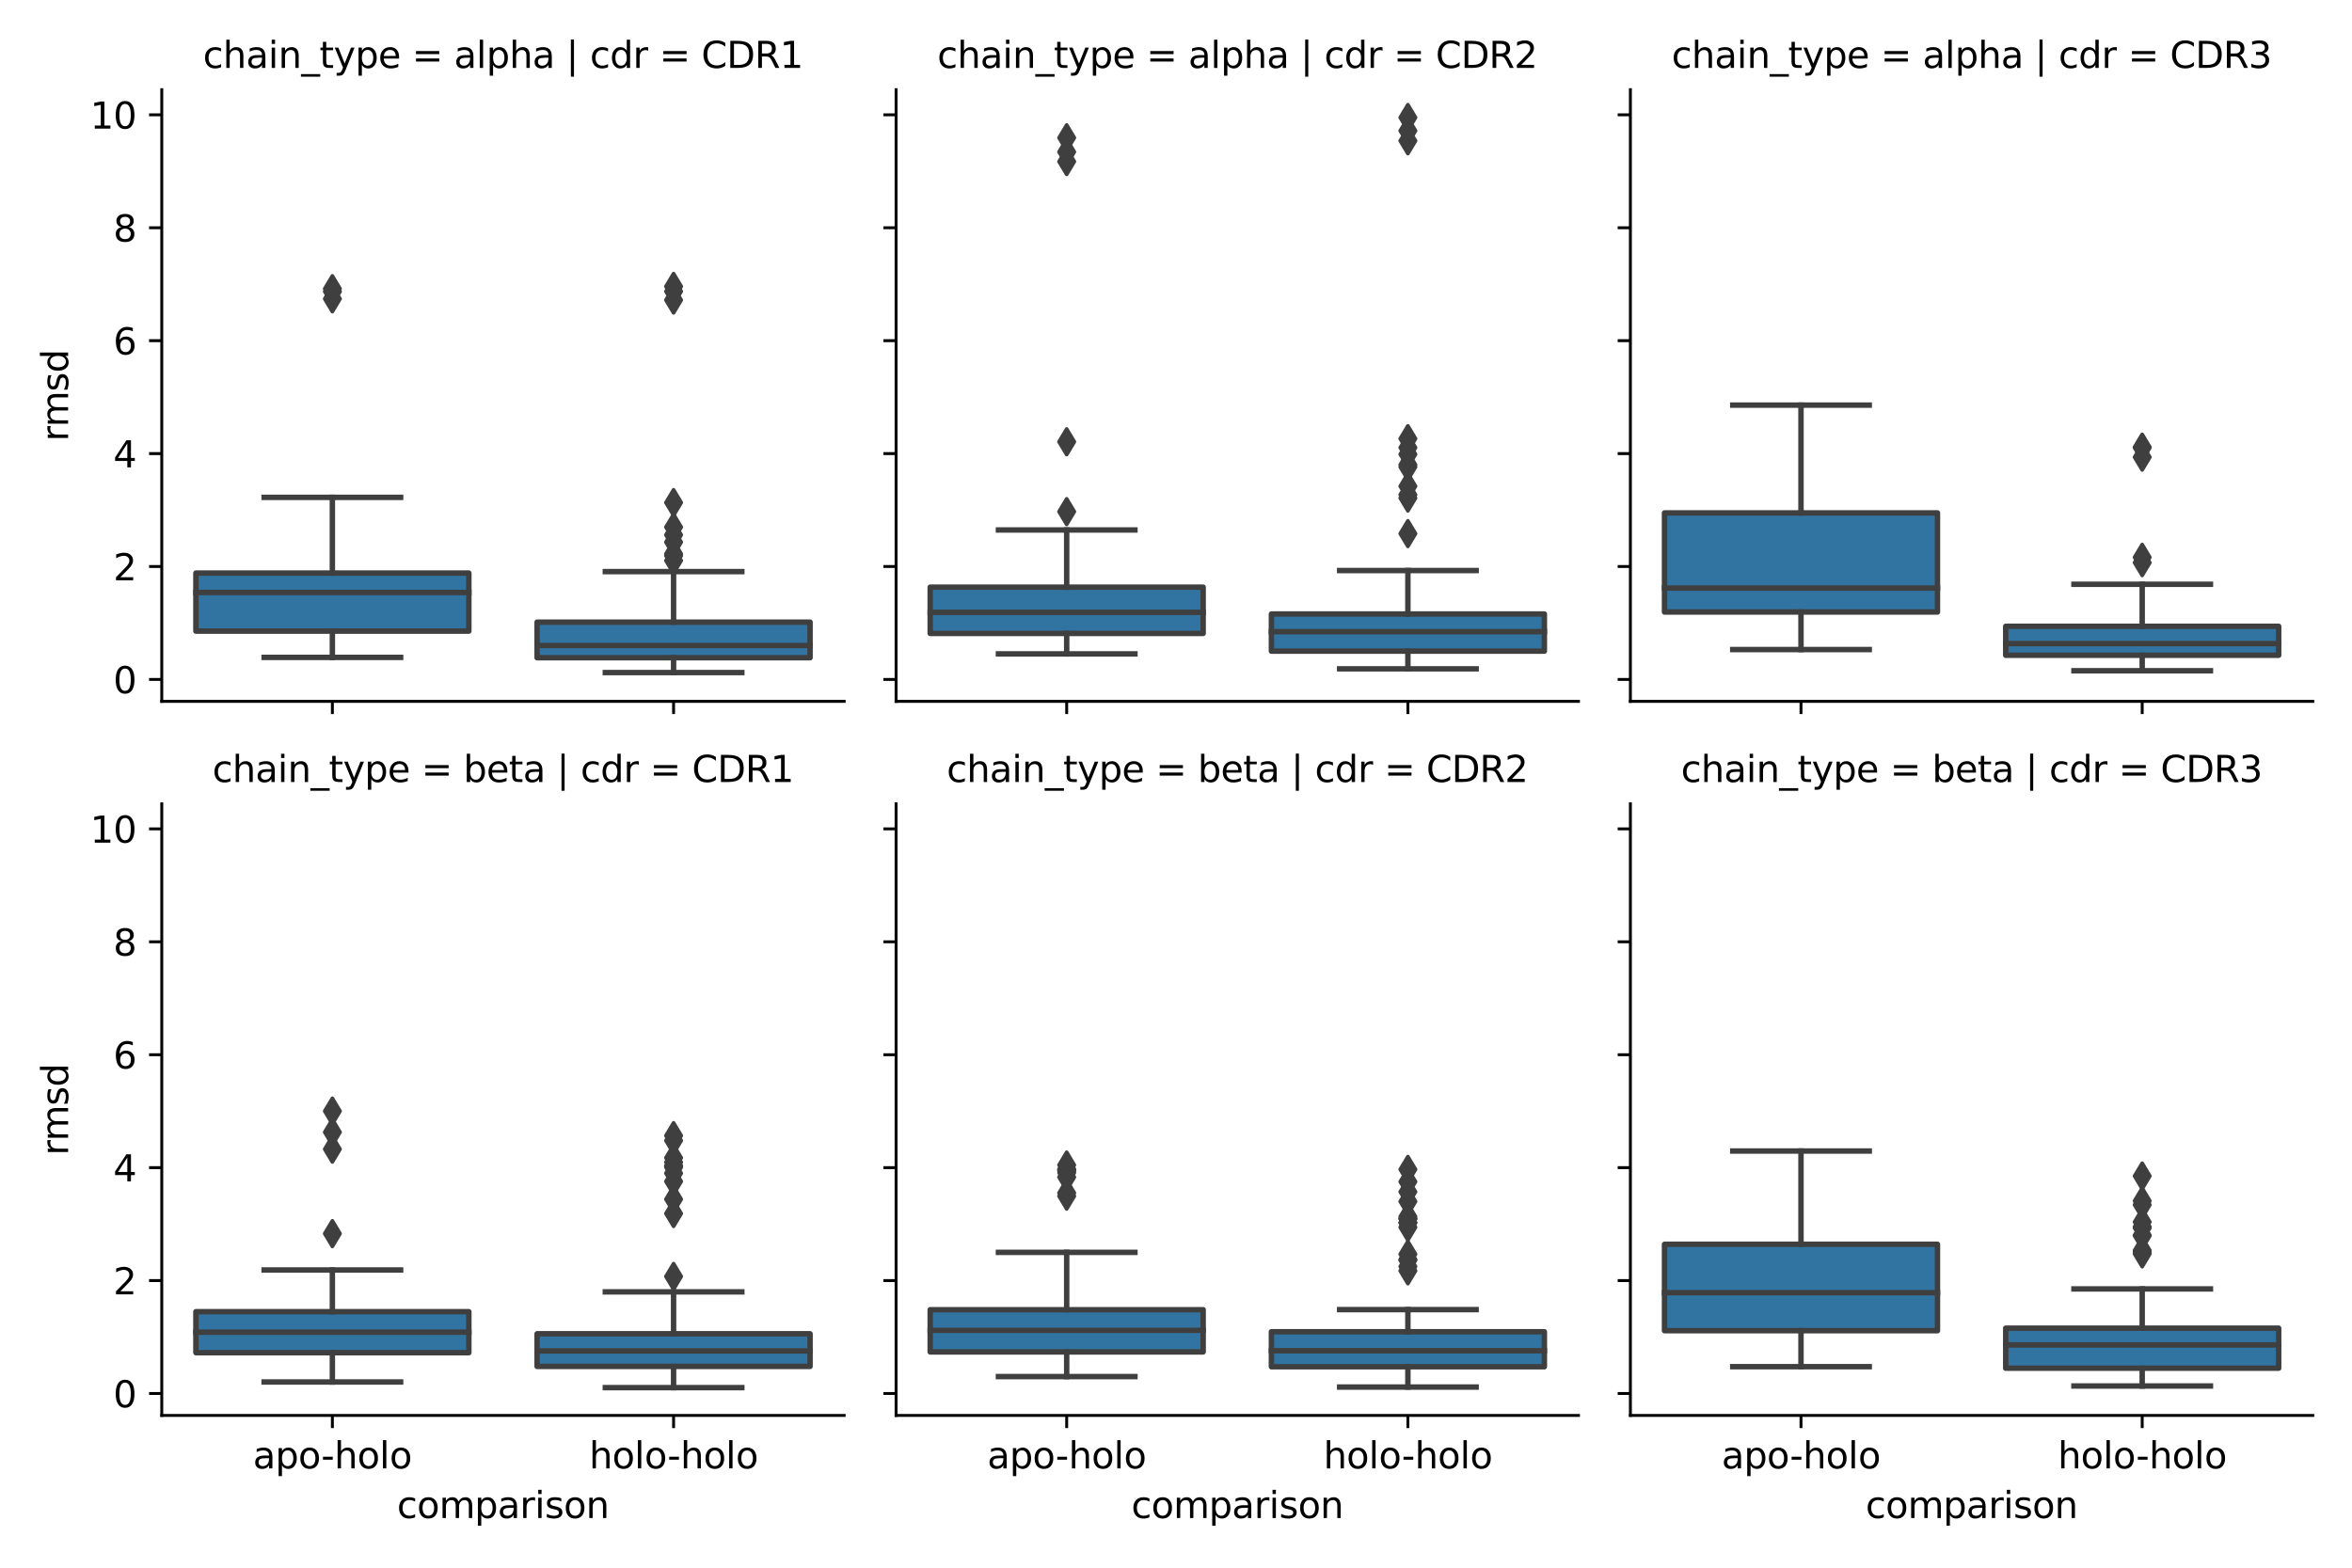 <?xml version="1.0" encoding="utf-8" standalone="no"?>
<!DOCTYPE svg PUBLIC "-//W3C//DTD SVG 1.1//EN"
  "http://www.w3.org/Graphics/SVG/1.1/DTD/svg11.dtd">
<svg xmlns:xlink="http://www.w3.org/1999/xlink" width="648pt" height="432pt" viewBox="0 0 648 432" xmlns="http://www.w3.org/2000/svg" version="1.1">
 <defs>
  <style type="text/css">*{stroke-linejoin: round; stroke-linecap: butt}</style>
 </defs>
 <g id="figure_1">
  <g id="patch_1">
   <path d="M 0 432 
L 648 432 
L 648 0 
L 0 0 
z
" style="fill: #ffffff"/>
  </g>
  <g id="axes_1">
   <g id="patch_2">
    <path d="M 44.57 193.27 
L 232.58 193.27 
L 232.58 24.72 
L 44.57 24.72 
z
" style="fill: #ffffff"/>
   </g>
   <g id="patch_3">
    <path d="M 53.971 173.911 
L 129.174 173.911 
L 129.174 157.92 
L 53.971 157.92 
L 53.971 173.911 
z
" clip-path="url(#p5021b26521)" style="fill: #3274a1; stroke: #3f3f3f; stroke-width: 1.5; stroke-linejoin: miter"/>
   </g>
   <g id="patch_4">
    <path d="M 147.976 181.247 
L 223.179 181.247 
L 223.179 171.439 
L 147.976 171.439 
L 147.976 181.247 
z
" clip-path="url(#p5021b26521)" style="fill: #3274a1; stroke: #3f3f3f; stroke-width: 1.5; stroke-linejoin: miter"/>
   </g>
   <g id="matplotlib.axis_1">
    <g id="xtick_1">
     <g id="line2d_1">
      <defs>
       <path id="m96ceaa1d25" d="M 0 0 
L 0 3.5 
" style="stroke: #000000; stroke-width: 0.8"/>
      </defs>
      <g>
       <use xlink:href="#m96ceaa1d25" x="91.573" y="193.27" style="stroke: #000000; stroke-width: 0.8"/>
      </g>
     </g>
    </g>
    <g id="xtick_2">
     <g id="line2d_2">
      <g>
       <use xlink:href="#m96ceaa1d25" x="185.577" y="193.27" style="stroke: #000000; stroke-width: 0.8"/>
      </g>
     </g>
    </g>
   </g>
   <g id="matplotlib.axis_2">
    <g id="ytick_1">
     <g id="line2d_3">
      <defs>
       <path id="mf9794e79ef" d="M 0 0 
L -3.5 0 
" style="stroke: #000000; stroke-width: 0.8"/>
      </defs>
      <g>
       <use xlink:href="#mf9794e79ef" x="44.57" y="187.232" style="stroke: #000000; stroke-width: 0.8"/>
      </g>
     </g>
     <g id="text_1">
      <!-- 0 -->
      <g transform="translate(31.207 191.031) scale(0.1 -0.1)">
       <defs>
        <path id="DejaVuSans-30" d="M 2034 4250 
Q 1547 4250 1301 3770 
Q 1056 3291 1056 2328 
Q 1056 1369 1301 889 
Q 1547 409 2034 409 
Q 2525 409 2770 889 
Q 3016 1369 3016 2328 
Q 3016 3291 2770 3770 
Q 2525 4250 2034 4250 
z
M 2034 4750 
Q 2819 4750 3233 4129 
Q 3647 3509 3647 2328 
Q 3647 1150 3233 529 
Q 2819 -91 2034 -91 
Q 1250 -91 836 529 
Q 422 1150 422 2328 
Q 422 3509 836 4129 
Q 1250 4750 2034 4750 
z
" transform="scale(0.016)"/>
       </defs>
       <use xlink:href="#DejaVuSans-30"/>
      </g>
     </g>
    </g>
    <g id="ytick_2">
     <g id="line2d_4">
      <g>
       <use xlink:href="#mf9794e79ef" x="44.57" y="156.113" style="stroke: #000000; stroke-width: 0.8"/>
      </g>
     </g>
     <g id="text_2">
      <!-- 2 -->
      <g transform="translate(31.207 159.912) scale(0.1 -0.1)">
       <defs>
        <path id="DejaVuSans-32" d="M 1228 531 
L 3431 531 
L 3431 0 
L 469 0 
L 469 531 
Q 828 903 1448 1529 
Q 2069 2156 2228 2338 
Q 2531 2678 2651 2914 
Q 2772 3150 2772 3378 
Q 2772 3750 2511 3984 
Q 2250 4219 1831 4219 
Q 1534 4219 1204 4116 
Q 875 4013 500 3803 
L 500 4441 
Q 881 4594 1212 4672 
Q 1544 4750 1819 4750 
Q 2544 4750 2975 4387 
Q 3406 4025 3406 3419 
Q 3406 3131 3298 2873 
Q 3191 2616 2906 2266 
Q 2828 2175 2409 1742 
Q 1991 1309 1228 531 
z
" transform="scale(0.016)"/>
       </defs>
       <use xlink:href="#DejaVuSans-32"/>
      </g>
     </g>
    </g>
    <g id="ytick_3">
     <g id="line2d_5">
      <g>
       <use xlink:href="#mf9794e79ef" x="44.57" y="124.994" style="stroke: #000000; stroke-width: 0.8"/>
      </g>
     </g>
     <g id="text_3">
      <!-- 4 -->
      <g transform="translate(31.207 128.793) scale(0.1 -0.1)">
       <defs>
        <path id="DejaVuSans-34" d="M 2419 4116 
L 825 1625 
L 2419 1625 
L 2419 4116 
z
M 2253 4666 
L 3047 4666 
L 3047 1625 
L 3713 1625 
L 3713 1100 
L 3047 1100 
L 3047 0 
L 2419 0 
L 2419 1100 
L 313 1100 
L 313 1709 
L 2253 4666 
z
" transform="scale(0.016)"/>
       </defs>
       <use xlink:href="#DejaVuSans-34"/>
      </g>
     </g>
    </g>
    <g id="ytick_4">
     <g id="line2d_6">
      <g>
       <use xlink:href="#mf9794e79ef" x="44.57" y="93.875" style="stroke: #000000; stroke-width: 0.8"/>
      </g>
     </g>
     <g id="text_4">
      <!-- 6 -->
      <g transform="translate(31.207 97.674) scale(0.1 -0.1)">
       <defs>
        <path id="DejaVuSans-36" d="M 2113 2584 
Q 1688 2584 1439 2293 
Q 1191 2003 1191 1497 
Q 1191 994 1439 701 
Q 1688 409 2113 409 
Q 2538 409 2786 701 
Q 3034 994 3034 1497 
Q 3034 2003 2786 2293 
Q 2538 2584 2113 2584 
z
M 3366 4563 
L 3366 3988 
Q 3128 4100 2886 4159 
Q 2644 4219 2406 4219 
Q 1781 4219 1451 3797 
Q 1122 3375 1075 2522 
Q 1259 2794 1537 2939 
Q 1816 3084 2150 3084 
Q 2853 3084 3261 2657 
Q 3669 2231 3669 1497 
Q 3669 778 3244 343 
Q 2819 -91 2113 -91 
Q 1303 -91 875 529 
Q 447 1150 447 2328 
Q 447 3434 972 4092 
Q 1497 4750 2381 4750 
Q 2619 4750 2861 4703 
Q 3103 4656 3366 4563 
z
" transform="scale(0.016)"/>
       </defs>
       <use xlink:href="#DejaVuSans-36"/>
      </g>
     </g>
    </g>
    <g id="ytick_5">
     <g id="line2d_7">
      <g>
       <use xlink:href="#mf9794e79ef" x="44.57" y="62.756" style="stroke: #000000; stroke-width: 0.8"/>
      </g>
     </g>
     <g id="text_5">
      <!-- 8 -->
      <g transform="translate(31.207 66.555) scale(0.1 -0.1)">
       <defs>
        <path id="DejaVuSans-38" d="M 2034 2216 
Q 1584 2216 1326 1975 
Q 1069 1734 1069 1313 
Q 1069 891 1326 650 
Q 1584 409 2034 409 
Q 2484 409 2743 651 
Q 3003 894 3003 1313 
Q 3003 1734 2745 1975 
Q 2488 2216 2034 2216 
z
M 1403 2484 
Q 997 2584 770 2862 
Q 544 3141 544 3541 
Q 544 4100 942 4425 
Q 1341 4750 2034 4750 
Q 2731 4750 3128 4425 
Q 3525 4100 3525 3541 
Q 3525 3141 3298 2862 
Q 3072 2584 2669 2484 
Q 3125 2378 3379 2068 
Q 3634 1759 3634 1313 
Q 3634 634 3220 271 
Q 2806 -91 2034 -91 
Q 1263 -91 848 271 
Q 434 634 434 1313 
Q 434 1759 690 2068 
Q 947 2378 1403 2484 
z
M 1172 3481 
Q 1172 3119 1398 2916 
Q 1625 2713 2034 2713 
Q 2441 2713 2670 2916 
Q 2900 3119 2900 3481 
Q 2900 3844 2670 4047 
Q 2441 4250 2034 4250 
Q 1625 4250 1398 4047 
Q 1172 3844 1172 3481 
z
" transform="scale(0.016)"/>
       </defs>
       <use xlink:href="#DejaVuSans-38"/>
      </g>
     </g>
    </g>
    <g id="ytick_6">
     <g id="line2d_8">
      <g>
       <use xlink:href="#mf9794e79ef" x="44.57" y="31.637" style="stroke: #000000; stroke-width: 0.8"/>
      </g>
     </g>
     <g id="text_6">
      <!-- 10 -->
      <g transform="translate(24.845 35.436) scale(0.1 -0.1)">
       <defs>
        <path id="DejaVuSans-31" d="M 794 531 
L 1825 531 
L 1825 4091 
L 703 3866 
L 703 4441 
L 1819 4666 
L 2450 4666 
L 2450 531 
L 3481 531 
L 3481 0 
L 794 0 
L 794 531 
z
" transform="scale(0.016)"/>
       </defs>
       <use xlink:href="#DejaVuSans-31"/>
       <use xlink:href="#DejaVuSans-30" x="63.623"/>
      </g>
     </g>
    </g>
    <g id="text_7">
     <!-- rmsd -->
     <g transform="translate(18.765 121.612) rotate(-90) scale(0.1 -0.1)">
      <defs>
       <path id="DejaVuSans-72" d="M 2631 2963 
Q 2534 3019 2420 3045 
Q 2306 3072 2169 3072 
Q 1681 3072 1420 2755 
Q 1159 2438 1159 1844 
L 1159 0 
L 581 0 
L 581 3500 
L 1159 3500 
L 1159 2956 
Q 1341 3275 1631 3429 
Q 1922 3584 2338 3584 
Q 2397 3584 2469 3576 
Q 2541 3569 2628 3553 
L 2631 2963 
z
" transform="scale(0.016)"/>
       <path id="DejaVuSans-6d" d="M 3328 2828 
Q 3544 3216 3844 3400 
Q 4144 3584 4550 3584 
Q 5097 3584 5394 3201 
Q 5691 2819 5691 2113 
L 5691 0 
L 5113 0 
L 5113 2094 
Q 5113 2597 4934 2840 
Q 4756 3084 4391 3084 
Q 3944 3084 3684 2787 
Q 3425 2491 3425 1978 
L 3425 0 
L 2847 0 
L 2847 2094 
Q 2847 2600 2669 2842 
Q 2491 3084 2119 3084 
Q 1678 3084 1418 2786 
Q 1159 2488 1159 1978 
L 1159 0 
L 581 0 
L 581 3500 
L 1159 3500 
L 1159 2956 
Q 1356 3278 1631 3431 
Q 1906 3584 2284 3584 
Q 2666 3584 2933 3390 
Q 3200 3197 3328 2828 
z
" transform="scale(0.016)"/>
       <path id="DejaVuSans-73" d="M 2834 3397 
L 2834 2853 
Q 2591 2978 2328 3040 
Q 2066 3103 1784 3103 
Q 1356 3103 1142 2972 
Q 928 2841 928 2578 
Q 928 2378 1081 2264 
Q 1234 2150 1697 2047 
L 1894 2003 
Q 2506 1872 2764 1633 
Q 3022 1394 3022 966 
Q 3022 478 2636 193 
Q 2250 -91 1575 -91 
Q 1294 -91 989 -36 
Q 684 19 347 128 
L 347 722 
Q 666 556 975 473 
Q 1284 391 1588 391 
Q 1994 391 2212 530 
Q 2431 669 2431 922 
Q 2431 1156 2273 1281 
Q 2116 1406 1581 1522 
L 1381 1569 
Q 847 1681 609 1914 
Q 372 2147 372 2553 
Q 372 3047 722 3315 
Q 1072 3584 1716 3584 
Q 2034 3584 2315 3537 
Q 2597 3491 2834 3397 
z
" transform="scale(0.016)"/>
       <path id="DejaVuSans-64" d="M 2906 2969 
L 2906 4863 
L 3481 4863 
L 3481 0 
L 2906 0 
L 2906 525 
Q 2725 213 2448 61 
Q 2172 -91 1784 -91 
Q 1150 -91 751 415 
Q 353 922 353 1747 
Q 353 2572 751 3078 
Q 1150 3584 1784 3584 
Q 2172 3584 2448 3432 
Q 2725 3281 2906 2969 
z
M 947 1747 
Q 947 1113 1208 752 
Q 1469 391 1925 391 
Q 2381 391 2643 752 
Q 2906 1113 2906 1747 
Q 2906 2381 2643 2742 
Q 2381 3103 1925 3103 
Q 1469 3103 1208 2742 
Q 947 2381 947 1747 
z
" transform="scale(0.016)"/>
      </defs>
      <use xlink:href="#DejaVuSans-72"/>
      <use xlink:href="#DejaVuSans-6d" x="39.363"/>
      <use xlink:href="#DejaVuSans-73" x="136.775"/>
      <use xlink:href="#DejaVuSans-64" x="188.875"/>
     </g>
    </g>
   </g>
   <g id="line2d_9">
    <path d="M 91.573 173.911 
L 91.573 181.148 
" clip-path="url(#p5021b26521)" style="fill: none; stroke: #3f3f3f; stroke-width: 1.5; stroke-linecap: square"/>
   </g>
   <g id="line2d_10">
    <path d="M 91.573 157.92 
L 91.573 137.058 
" clip-path="url(#p5021b26521)" style="fill: none; stroke: #3f3f3f; stroke-width: 1.5; stroke-linecap: square"/>
   </g>
   <g id="line2d_11">
    <path d="M 72.772 181.148 
L 110.374 181.148 
" clip-path="url(#p5021b26521)" style="fill: none; stroke: #3f3f3f; stroke-width: 1.5; stroke-linecap: square"/>
   </g>
   <g id="line2d_12">
    <path d="M 72.772 137.058 
L 110.374 137.058 
" clip-path="url(#p5021b26521)" style="fill: none; stroke: #3f3f3f; stroke-width: 1.5; stroke-linecap: square"/>
   </g>
   <g id="line2d_13">
    <defs>
     <path id="m1e0f30de3e" d="M -0 3.536 
L 2.121 0 
L -0 -3.536 
L -2.121 -0 
z
" style="stroke: #3f3f3f; stroke-linejoin: miter"/>
    </defs>
    <g clip-path="url(#p5021b26521)">
     <use xlink:href="#m1e0f30de3e" x="91.573" y="79.559" style="fill: #3f3f3f; stroke: #3f3f3f; stroke-linejoin: miter"/>
     <use xlink:href="#m1e0f30de3e" x="91.573" y="82.35" style="fill: #3f3f3f; stroke: #3f3f3f; stroke-linejoin: miter"/>
     <use xlink:href="#m1e0f30de3e" x="91.573" y="80.338" style="fill: #3f3f3f; stroke: #3f3f3f; stroke-linejoin: miter"/>
    </g>
   </g>
   <g id="line2d_14">
    <path d="M 185.577 181.247 
L 185.577 185.339 
" clip-path="url(#p5021b26521)" style="fill: none; stroke: #3f3f3f; stroke-width: 1.5; stroke-linecap: square"/>
   </g>
   <g id="line2d_15">
    <path d="M 185.577 171.439 
L 185.577 157.515 
" clip-path="url(#p5021b26521)" style="fill: none; stroke: #3f3f3f; stroke-width: 1.5; stroke-linecap: square"/>
   </g>
   <g id="line2d_16">
    <path d="M 166.776 185.339 
L 204.379 185.339 
" clip-path="url(#p5021b26521)" style="fill: none; stroke: #3f3f3f; stroke-width: 1.5; stroke-linecap: square"/>
   </g>
   <g id="line2d_17">
    <path d="M 166.776 157.515 
L 204.379 157.515 
" clip-path="url(#p5021b26521)" style="fill: none; stroke: #3f3f3f; stroke-width: 1.5; stroke-linecap: square"/>
   </g>
   <g id="line2d_18">
    <g clip-path="url(#p5021b26521)">
     <use xlink:href="#m1e0f30de3e" x="185.577" y="82.686" style="fill: #3f3f3f; stroke: #3f3f3f; stroke-linejoin: miter"/>
     <use xlink:href="#m1e0f30de3e" x="185.577" y="80.295" style="fill: #3f3f3f; stroke: #3f3f3f; stroke-linejoin: miter"/>
     <use xlink:href="#m1e0f30de3e" x="185.577" y="149.398" style="fill: #3f3f3f; stroke: #3f3f3f; stroke-linejoin: miter"/>
     <use xlink:href="#m1e0f30de3e" x="185.577" y="78.926" style="fill: #3f3f3f; stroke: #3f3f3f; stroke-linejoin: miter"/>
     <use xlink:href="#m1e0f30de3e" x="185.577" y="138.498" style="fill: #3f3f3f; stroke: #3f3f3f; stroke-linejoin: miter"/>
     <use xlink:href="#m1e0f30de3e" x="185.577" y="153.116" style="fill: #3f3f3f; stroke: #3f3f3f; stroke-linejoin: miter"/>
     <use xlink:href="#m1e0f30de3e" x="185.577" y="152.63" style="fill: #3f3f3f; stroke: #3f3f3f; stroke-linejoin: miter"/>
     <use xlink:href="#m1e0f30de3e" x="185.577" y="145.249" style="fill: #3f3f3f; stroke: #3f3f3f; stroke-linejoin: miter"/>
     <use xlink:href="#m1e0f30de3e" x="185.577" y="154.483" style="fill: #3f3f3f; stroke: #3f3f3f; stroke-linejoin: miter"/>
     <use xlink:href="#m1e0f30de3e" x="185.577" y="147.403" style="fill: #3f3f3f; stroke: #3f3f3f; stroke-linejoin: miter"/>
    </g>
   </g>
   <g id="line2d_19">
    <path d="M 53.971 163.276 
L 129.174 163.276 
" clip-path="url(#p5021b26521)" style="fill: none; stroke: #3f3f3f; stroke-width: 1.5; stroke-linecap: square"/>
   </g>
   <g id="line2d_20">
    <path d="M 147.976 177.879 
L 223.179 177.879 
" clip-path="url(#p5021b26521)" style="fill: none; stroke: #3f3f3f; stroke-width: 1.5; stroke-linecap: square"/>
   </g>
   <g id="patch_5">
    <path d="M 44.57 193.27 
L 44.57 24.72 
" style="fill: none; stroke: #000000; stroke-width: 0.8; stroke-linejoin: miter; stroke-linecap: square"/>
   </g>
   <g id="patch_6">
    <path d="M 44.57 193.27 
L 232.58 193.27 
" style="fill: none; stroke: #000000; stroke-width: 0.8; stroke-linejoin: miter; stroke-linecap: square"/>
   </g>
   <g id="text_8">
    <!-- chain_type = alpha | cdr = CDR1 -->
    <g transform="translate(55.93 18.72) scale(0.1 -0.1)">
     <defs>
      <path id="DejaVuSans-63" d="M 3122 3366 
L 3122 2828 
Q 2878 2963 2633 3030 
Q 2388 3097 2138 3097 
Q 1578 3097 1268 2742 
Q 959 2388 959 1747 
Q 959 1106 1268 751 
Q 1578 397 2138 397 
Q 2388 397 2633 464 
Q 2878 531 3122 666 
L 3122 134 
Q 2881 22 2623 -34 
Q 2366 -91 2075 -91 
Q 1284 -91 818 406 
Q 353 903 353 1747 
Q 353 2603 823 3093 
Q 1294 3584 2113 3584 
Q 2378 3584 2631 3529 
Q 2884 3475 3122 3366 
z
" transform="scale(0.016)"/>
      <path id="DejaVuSans-68" d="M 3513 2113 
L 3513 0 
L 2938 0 
L 2938 2094 
Q 2938 2591 2744 2837 
Q 2550 3084 2163 3084 
Q 1697 3084 1428 2787 
Q 1159 2491 1159 1978 
L 1159 0 
L 581 0 
L 581 4863 
L 1159 4863 
L 1159 2956 
Q 1366 3272 1645 3428 
Q 1925 3584 2291 3584 
Q 2894 3584 3203 3211 
Q 3513 2838 3513 2113 
z
" transform="scale(0.016)"/>
      <path id="DejaVuSans-61" d="M 2194 1759 
Q 1497 1759 1228 1600 
Q 959 1441 959 1056 
Q 959 750 1161 570 
Q 1363 391 1709 391 
Q 2188 391 2477 730 
Q 2766 1069 2766 1631 
L 2766 1759 
L 2194 1759 
z
M 3341 1997 
L 3341 0 
L 2766 0 
L 2766 531 
Q 2569 213 2275 61 
Q 1981 -91 1556 -91 
Q 1019 -91 701 211 
Q 384 513 384 1019 
Q 384 1609 779 1909 
Q 1175 2209 1959 2209 
L 2766 2209 
L 2766 2266 
Q 2766 2663 2505 2880 
Q 2244 3097 1772 3097 
Q 1472 3097 1187 3025 
Q 903 2953 641 2809 
L 641 3341 
Q 956 3463 1253 3523 
Q 1550 3584 1831 3584 
Q 2591 3584 2966 3190 
Q 3341 2797 3341 1997 
z
" transform="scale(0.016)"/>
      <path id="DejaVuSans-69" d="M 603 3500 
L 1178 3500 
L 1178 0 
L 603 0 
L 603 3500 
z
M 603 4863 
L 1178 4863 
L 1178 4134 
L 603 4134 
L 603 4863 
z
" transform="scale(0.016)"/>
      <path id="DejaVuSans-6e" d="M 3513 2113 
L 3513 0 
L 2938 0 
L 2938 2094 
Q 2938 2591 2744 2837 
Q 2550 3084 2163 3084 
Q 1697 3084 1428 2787 
Q 1159 2491 1159 1978 
L 1159 0 
L 581 0 
L 581 3500 
L 1159 3500 
L 1159 2956 
Q 1366 3272 1645 3428 
Q 1925 3584 2291 3584 
Q 2894 3584 3203 3211 
Q 3513 2838 3513 2113 
z
" transform="scale(0.016)"/>
      <path id="DejaVuSans-5f" d="M 3263 -1063 
L 3263 -1509 
L -63 -1509 
L -63 -1063 
L 3263 -1063 
z
" transform="scale(0.016)"/>
      <path id="DejaVuSans-74" d="M 1172 4494 
L 1172 3500 
L 2356 3500 
L 2356 3053 
L 1172 3053 
L 1172 1153 
Q 1172 725 1289 603 
Q 1406 481 1766 481 
L 2356 481 
L 2356 0 
L 1766 0 
Q 1100 0 847 248 
Q 594 497 594 1153 
L 594 3053 
L 172 3053 
L 172 3500 
L 594 3500 
L 594 4494 
L 1172 4494 
z
" transform="scale(0.016)"/>
      <path id="DejaVuSans-79" d="M 2059 -325 
Q 1816 -950 1584 -1140 
Q 1353 -1331 966 -1331 
L 506 -1331 
L 506 -850 
L 844 -850 
Q 1081 -850 1212 -737 
Q 1344 -625 1503 -206 
L 1606 56 
L 191 3500 
L 800 3500 
L 1894 763 
L 2988 3500 
L 3597 3500 
L 2059 -325 
z
" transform="scale(0.016)"/>
      <path id="DejaVuSans-70" d="M 1159 525 
L 1159 -1331 
L 581 -1331 
L 581 3500 
L 1159 3500 
L 1159 2969 
Q 1341 3281 1617 3432 
Q 1894 3584 2278 3584 
Q 2916 3584 3314 3078 
Q 3713 2572 3713 1747 
Q 3713 922 3314 415 
Q 2916 -91 2278 -91 
Q 1894 -91 1617 61 
Q 1341 213 1159 525 
z
M 3116 1747 
Q 3116 2381 2855 2742 
Q 2594 3103 2138 3103 
Q 1681 3103 1420 2742 
Q 1159 2381 1159 1747 
Q 1159 1113 1420 752 
Q 1681 391 2138 391 
Q 2594 391 2855 752 
Q 3116 1113 3116 1747 
z
" transform="scale(0.016)"/>
      <path id="DejaVuSans-65" d="M 3597 1894 
L 3597 1613 
L 953 1613 
Q 991 1019 1311 708 
Q 1631 397 2203 397 
Q 2534 397 2845 478 
Q 3156 559 3463 722 
L 3463 178 
Q 3153 47 2828 -22 
Q 2503 -91 2169 -91 
Q 1331 -91 842 396 
Q 353 884 353 1716 
Q 353 2575 817 3079 
Q 1281 3584 2069 3584 
Q 2775 3584 3186 3129 
Q 3597 2675 3597 1894 
z
M 3022 2063 
Q 3016 2534 2758 2815 
Q 2500 3097 2075 3097 
Q 1594 3097 1305 2825 
Q 1016 2553 972 2059 
L 3022 2063 
z
" transform="scale(0.016)"/>
      <path id="DejaVuSans-20" transform="scale(0.016)"/>
      <path id="DejaVuSans-3d" d="M 678 2906 
L 4684 2906 
L 4684 2381 
L 678 2381 
L 678 2906 
z
M 678 1631 
L 4684 1631 
L 4684 1100 
L 678 1100 
L 678 1631 
z
" transform="scale(0.016)"/>
      <path id="DejaVuSans-6c" d="M 603 4863 
L 1178 4863 
L 1178 0 
L 603 0 
L 603 4863 
z
" transform="scale(0.016)"/>
      <path id="DejaVuSans-7c" d="M 1344 4891 
L 1344 -1509 
L 813 -1509 
L 813 4891 
L 1344 4891 
z
" transform="scale(0.016)"/>
      <path id="DejaVuSans-43" d="M 4122 4306 
L 4122 3641 
Q 3803 3938 3442 4084 
Q 3081 4231 2675 4231 
Q 1875 4231 1450 3742 
Q 1025 3253 1025 2328 
Q 1025 1406 1450 917 
Q 1875 428 2675 428 
Q 3081 428 3442 575 
Q 3803 722 4122 1019 
L 4122 359 
Q 3791 134 3420 21 
Q 3050 -91 2638 -91 
Q 1578 -91 968 557 
Q 359 1206 359 2328 
Q 359 3453 968 4101 
Q 1578 4750 2638 4750 
Q 3056 4750 3426 4639 
Q 3797 4528 4122 4306 
z
" transform="scale(0.016)"/>
      <path id="DejaVuSans-44" d="M 1259 4147 
L 1259 519 
L 2022 519 
Q 2988 519 3436 956 
Q 3884 1394 3884 2338 
Q 3884 3275 3436 3711 
Q 2988 4147 2022 4147 
L 1259 4147 
z
M 628 4666 
L 1925 4666 
Q 3281 4666 3915 4102 
Q 4550 3538 4550 2338 
Q 4550 1131 3912 565 
Q 3275 0 1925 0 
L 628 0 
L 628 4666 
z
" transform="scale(0.016)"/>
      <path id="DejaVuSans-52" d="M 2841 2188 
Q 3044 2119 3236 1894 
Q 3428 1669 3622 1275 
L 4263 0 
L 3584 0 
L 2988 1197 
Q 2756 1666 2539 1819 
Q 2322 1972 1947 1972 
L 1259 1972 
L 1259 0 
L 628 0 
L 628 4666 
L 2053 4666 
Q 2853 4666 3247 4331 
Q 3641 3997 3641 3322 
Q 3641 2881 3436 2590 
Q 3231 2300 2841 2188 
z
M 1259 4147 
L 1259 2491 
L 2053 2491 
Q 2509 2491 2742 2702 
Q 2975 2913 2975 3322 
Q 2975 3731 2742 3939 
Q 2509 4147 2053 4147 
L 1259 4147 
z
" transform="scale(0.016)"/>
     </defs>
     <use xlink:href="#DejaVuSans-63"/>
     <use xlink:href="#DejaVuSans-68" x="54.98"/>
     <use xlink:href="#DejaVuSans-61" x="118.359"/>
     <use xlink:href="#DejaVuSans-69" x="179.639"/>
     <use xlink:href="#DejaVuSans-6e" x="207.422"/>
     <use xlink:href="#DejaVuSans-5f" x="270.801"/>
     <use xlink:href="#DejaVuSans-74" x="320.801"/>
     <use xlink:href="#DejaVuSans-79" x="360.01"/>
     <use xlink:href="#DejaVuSans-70" x="419.189"/>
     <use xlink:href="#DejaVuSans-65" x="482.666"/>
     <use xlink:href="#DejaVuSans-20" x="544.189"/>
     <use xlink:href="#DejaVuSans-3d" x="575.977"/>
     <use xlink:href="#DejaVuSans-20" x="659.766"/>
     <use xlink:href="#DejaVuSans-61" x="691.553"/>
     <use xlink:href="#DejaVuSans-6c" x="752.832"/>
     <use xlink:href="#DejaVuSans-70" x="780.615"/>
     <use xlink:href="#DejaVuSans-68" x="844.092"/>
     <use xlink:href="#DejaVuSans-61" x="907.471"/>
     <use xlink:href="#DejaVuSans-20" x="968.75"/>
     <use xlink:href="#DejaVuSans-7c" x="1000.537"/>
     <use xlink:href="#DejaVuSans-20" x="1034.229"/>
     <use xlink:href="#DejaVuSans-63" x="1066.016"/>
     <use xlink:href="#DejaVuSans-64" x="1120.996"/>
     <use xlink:href="#DejaVuSans-72" x="1184.473"/>
     <use xlink:href="#DejaVuSans-20" x="1225.586"/>
     <use xlink:href="#DejaVuSans-3d" x="1257.373"/>
     <use xlink:href="#DejaVuSans-20" x="1341.162"/>
     <use xlink:href="#DejaVuSans-43" x="1372.949"/>
     <use xlink:href="#DejaVuSans-44" x="1442.773"/>
     <use xlink:href="#DejaVuSans-52" x="1519.775"/>
     <use xlink:href="#DejaVuSans-31" x="1589.258"/>
    </g>
   </g>
  </g>
  <g id="axes_2">
   <g id="patch_7">
    <path d="M 246.88 193.27 
L 434.89 193.27 
L 434.89 24.72 
L 246.88 24.72 
z
" style="fill: #ffffff"/>
   </g>
   <g id="patch_8">
    <path d="M 256.281 174.551 
L 331.485 174.551 
L 331.485 161.802 
L 256.281 161.802 
L 256.281 174.551 
z
" clip-path="url(#p86edbf1430)" style="fill: #3274a1; stroke: #3f3f3f; stroke-width: 1.5; stroke-linejoin: miter"/>
   </g>
   <g id="patch_9">
    <path d="M 350.286 179.428 
L 425.49 179.428 
L 425.49 169.202 
L 350.286 169.202 
L 350.286 179.428 
z
" clip-path="url(#p86edbf1430)" style="fill: #3274a1; stroke: #3f3f3f; stroke-width: 1.5; stroke-linejoin: miter"/>
   </g>
   <g id="matplotlib.axis_3">
    <g id="xtick_3">
     <g id="line2d_21">
      <g>
       <use xlink:href="#m96ceaa1d25" x="293.882" y="193.27" style="stroke: #000000; stroke-width: 0.8"/>
      </g>
     </g>
    </g>
    <g id="xtick_4">
     <g id="line2d_22">
      <g>
       <use xlink:href="#m96ceaa1d25" x="387.887" y="193.27" style="stroke: #000000; stroke-width: 0.8"/>
      </g>
     </g>
    </g>
   </g>
   <g id="matplotlib.axis_4">
    <g id="ytick_7">
     <g id="line2d_23">
      <g>
       <use xlink:href="#mf9794e79ef" x="246.88" y="187.232" style="stroke: #000000; stroke-width: 0.8"/>
      </g>
     </g>
    </g>
    <g id="ytick_8">
     <g id="line2d_24">
      <g>
       <use xlink:href="#mf9794e79ef" x="246.88" y="156.113" style="stroke: #000000; stroke-width: 0.8"/>
      </g>
     </g>
    </g>
    <g id="ytick_9">
     <g id="line2d_25">
      <g>
       <use xlink:href="#mf9794e79ef" x="246.88" y="124.994" style="stroke: #000000; stroke-width: 0.8"/>
      </g>
     </g>
    </g>
    <g id="ytick_10">
     <g id="line2d_26">
      <g>
       <use xlink:href="#mf9794e79ef" x="246.88" y="93.875" style="stroke: #000000; stroke-width: 0.8"/>
      </g>
     </g>
    </g>
    <g id="ytick_11">
     <g id="line2d_27">
      <g>
       <use xlink:href="#mf9794e79ef" x="246.88" y="62.756" style="stroke: #000000; stroke-width: 0.8"/>
      </g>
     </g>
    </g>
    <g id="ytick_12">
     <g id="line2d_28">
      <g>
       <use xlink:href="#mf9794e79ef" x="246.88" y="31.637" style="stroke: #000000; stroke-width: 0.8"/>
      </g>
     </g>
    </g>
   </g>
   <g id="line2d_29">
    <path d="M 293.882 174.551 
L 293.882 180.192 
" clip-path="url(#p86edbf1430)" style="fill: none; stroke: #3f3f3f; stroke-width: 1.5; stroke-linecap: square"/>
   </g>
   <g id="line2d_30">
    <path d="M 293.882 161.802 
L 293.882 146.037 
" clip-path="url(#p86edbf1430)" style="fill: none; stroke: #3f3f3f; stroke-width: 1.5; stroke-linecap: square"/>
   </g>
   <g id="line2d_31">
    <path d="M 275.082 180.192 
L 312.683 180.192 
" clip-path="url(#p86edbf1430)" style="fill: none; stroke: #3f3f3f; stroke-width: 1.5; stroke-linecap: square"/>
   </g>
   <g id="line2d_32">
    <path d="M 275.082 146.037 
L 312.683 146.037 
" clip-path="url(#p86edbf1430)" style="fill: none; stroke: #3f3f3f; stroke-width: 1.5; stroke-linecap: square"/>
   </g>
   <g id="line2d_33">
    <g clip-path="url(#p86edbf1430)">
     <use xlink:href="#m1e0f30de3e" x="293.882" y="121.74" style="fill: #3f3f3f; stroke: #3f3f3f; stroke-linejoin: miter"/>
     <use xlink:href="#m1e0f30de3e" x="293.882" y="140.988" style="fill: #3f3f3f; stroke: #3f3f3f; stroke-linejoin: miter"/>
     <use xlink:href="#m1e0f30de3e" x="293.882" y="44.523" style="fill: #3f3f3f; stroke: #3f3f3f; stroke-linejoin: miter"/>
     <use xlink:href="#m1e0f30de3e" x="293.882" y="37.961" style="fill: #3f3f3f; stroke: #3f3f3f; stroke-linejoin: miter"/>
     <use xlink:href="#m1e0f30de3e" x="293.882" y="41.861" style="fill: #3f3f3f; stroke: #3f3f3f; stroke-linejoin: miter"/>
    </g>
   </g>
   <g id="line2d_34">
    <path d="M 387.887 179.428 
L 387.887 184.308 
" clip-path="url(#p86edbf1430)" style="fill: none; stroke: #3f3f3f; stroke-width: 1.5; stroke-linecap: square"/>
   </g>
   <g id="line2d_35">
    <path d="M 387.887 169.202 
L 387.887 157.223 
" clip-path="url(#p86edbf1430)" style="fill: none; stroke: #3f3f3f; stroke-width: 1.5; stroke-linecap: square"/>
   </g>
   <g id="line2d_36">
    <path d="M 369.087 184.308 
L 406.688 184.308 
" clip-path="url(#p86edbf1430)" style="fill: none; stroke: #3f3f3f; stroke-width: 1.5; stroke-linecap: square"/>
   </g>
   <g id="line2d_37">
    <path d="M 369.087 157.223 
L 406.688 157.223 
" clip-path="url(#p86edbf1430)" style="fill: none; stroke: #3f3f3f; stroke-width: 1.5; stroke-linecap: square"/>
   </g>
   <g id="line2d_38">
    <g clip-path="url(#p86edbf1430)">
     <use xlink:href="#m1e0f30de3e" x="387.887" y="32.381" style="fill: #3f3f3f; stroke: #3f3f3f; stroke-linejoin: miter"/>
     <use xlink:href="#m1e0f30de3e" x="387.887" y="38.801" style="fill: #3f3f3f; stroke: #3f3f3f; stroke-linejoin: miter"/>
     <use xlink:href="#m1e0f30de3e" x="387.887" y="147.048" style="fill: #3f3f3f; stroke: #3f3f3f; stroke-linejoin: miter"/>
     <use xlink:href="#m1e0f30de3e" x="387.887" y="36.024" style="fill: #3f3f3f; stroke: #3f3f3f; stroke-linejoin: miter"/>
     <use xlink:href="#m1e0f30de3e" x="387.887" y="123.345" style="fill: #3f3f3f; stroke: #3f3f3f; stroke-linejoin: miter"/>
     <use xlink:href="#m1e0f30de3e" x="387.887" y="120.876" style="fill: #3f3f3f; stroke: #3f3f3f; stroke-linejoin: miter"/>
     <use xlink:href="#m1e0f30de3e" x="387.887" y="133.982" style="fill: #3f3f3f; stroke: #3f3f3f; stroke-linejoin: miter"/>
     <use xlink:href="#m1e0f30de3e" x="387.887" y="128.679" style="fill: #3f3f3f; stroke: #3f3f3f; stroke-linejoin: miter"/>
     <use xlink:href="#m1e0f30de3e" x="387.887" y="128.068" style="fill: #3f3f3f; stroke: #3f3f3f; stroke-linejoin: miter"/>
     <use xlink:href="#m1e0f30de3e" x="387.887" y="136.332" style="fill: #3f3f3f; stroke: #3f3f3f; stroke-linejoin: miter"/>
     <use xlink:href="#m1e0f30de3e" x="387.887" y="137.244" style="fill: #3f3f3f; stroke: #3f3f3f; stroke-linejoin: miter"/>
     <use xlink:href="#m1e0f30de3e" x="387.887" y="125.17" style="fill: #3f3f3f; stroke: #3f3f3f; stroke-linejoin: miter"/>
    </g>
   </g>
   <g id="line2d_39">
    <path d="M 256.281 168.747 
L 331.485 168.747 
" clip-path="url(#p86edbf1430)" style="fill: none; stroke: #3f3f3f; stroke-width: 1.5; stroke-linecap: square"/>
   </g>
   <g id="line2d_40">
    <path d="M 350.286 174.077 
L 425.49 174.077 
" clip-path="url(#p86edbf1430)" style="fill: none; stroke: #3f3f3f; stroke-width: 1.5; stroke-linecap: square"/>
   </g>
   <g id="patch_10">
    <path d="M 246.88 193.27 
L 246.88 24.72 
" style="fill: none; stroke: #000000; stroke-width: 0.8; stroke-linejoin: miter; stroke-linecap: square"/>
   </g>
   <g id="patch_11">
    <path d="M 246.88 193.27 
L 434.89 193.27 
" style="fill: none; stroke: #000000; stroke-width: 0.8; stroke-linejoin: miter; stroke-linecap: square"/>
   </g>
   <g id="text_9">
    <!-- chain_type = alpha | cdr = CDR2 -->
    <g transform="translate(258.24 18.72) scale(0.1 -0.1)">
     <use xlink:href="#DejaVuSans-63"/>
     <use xlink:href="#DejaVuSans-68" x="54.98"/>
     <use xlink:href="#DejaVuSans-61" x="118.359"/>
     <use xlink:href="#DejaVuSans-69" x="179.639"/>
     <use xlink:href="#DejaVuSans-6e" x="207.422"/>
     <use xlink:href="#DejaVuSans-5f" x="270.801"/>
     <use xlink:href="#DejaVuSans-74" x="320.801"/>
     <use xlink:href="#DejaVuSans-79" x="360.01"/>
     <use xlink:href="#DejaVuSans-70" x="419.189"/>
     <use xlink:href="#DejaVuSans-65" x="482.666"/>
     <use xlink:href="#DejaVuSans-20" x="544.189"/>
     <use xlink:href="#DejaVuSans-3d" x="575.977"/>
     <use xlink:href="#DejaVuSans-20" x="659.766"/>
     <use xlink:href="#DejaVuSans-61" x="691.553"/>
     <use xlink:href="#DejaVuSans-6c" x="752.832"/>
     <use xlink:href="#DejaVuSans-70" x="780.615"/>
     <use xlink:href="#DejaVuSans-68" x="844.092"/>
     <use xlink:href="#DejaVuSans-61" x="907.471"/>
     <use xlink:href="#DejaVuSans-20" x="968.75"/>
     <use xlink:href="#DejaVuSans-7c" x="1000.537"/>
     <use xlink:href="#DejaVuSans-20" x="1034.229"/>
     <use xlink:href="#DejaVuSans-63" x="1066.016"/>
     <use xlink:href="#DejaVuSans-64" x="1120.996"/>
     <use xlink:href="#DejaVuSans-72" x="1184.473"/>
     <use xlink:href="#DejaVuSans-20" x="1225.586"/>
     <use xlink:href="#DejaVuSans-3d" x="1257.373"/>
     <use xlink:href="#DejaVuSans-20" x="1341.162"/>
     <use xlink:href="#DejaVuSans-43" x="1372.949"/>
     <use xlink:href="#DejaVuSans-44" x="1442.773"/>
     <use xlink:href="#DejaVuSans-52" x="1519.775"/>
     <use xlink:href="#DejaVuSans-32" x="1589.258"/>
    </g>
   </g>
  </g>
  <g id="axes_3">
   <g id="patch_12">
    <path d="M 449.19 193.27 
L 637.2 193.27 
L 637.2 24.72 
L 449.19 24.72 
z
" style="fill: #ffffff"/>
   </g>
   <g id="patch_13">
    <path d="M 458.591 168.649 
L 533.794 168.649 
L 533.794 141.345 
L 458.591 141.345 
L 458.591 168.649 
z
" clip-path="url(#pe8d50d1676)" style="fill: #3274a1; stroke: #3f3f3f; stroke-width: 1.5; stroke-linejoin: miter"/>
   </g>
   <g id="patch_14">
    <path d="M 552.596 180.573 
L 627.799 180.573 
L 627.799 172.586 
L 552.596 172.586 
L 552.596 180.573 
z
" clip-path="url(#pe8d50d1676)" style="fill: #3274a1; stroke: #3f3f3f; stroke-width: 1.5; stroke-linejoin: miter"/>
   </g>
   <g id="matplotlib.axis_5">
    <g id="xtick_5">
     <g id="line2d_41">
      <g>
       <use xlink:href="#m96ceaa1d25" x="496.192" y="193.27" style="stroke: #000000; stroke-width: 0.8"/>
      </g>
     </g>
    </g>
    <g id="xtick_6">
     <g id="line2d_42">
      <g>
       <use xlink:href="#m96ceaa1d25" x="590.197" y="193.27" style="stroke: #000000; stroke-width: 0.8"/>
      </g>
     </g>
    </g>
   </g>
   <g id="matplotlib.axis_6">
    <g id="ytick_13">
     <g id="line2d_43">
      <g>
       <use xlink:href="#mf9794e79ef" x="449.19" y="187.232" style="stroke: #000000; stroke-width: 0.8"/>
      </g>
     </g>
    </g>
    <g id="ytick_14">
     <g id="line2d_44">
      <g>
       <use xlink:href="#mf9794e79ef" x="449.19" y="156.113" style="stroke: #000000; stroke-width: 0.8"/>
      </g>
     </g>
    </g>
    <g id="ytick_15">
     <g id="line2d_45">
      <g>
       <use xlink:href="#mf9794e79ef" x="449.19" y="124.994" style="stroke: #000000; stroke-width: 0.8"/>
      </g>
     </g>
    </g>
    <g id="ytick_16">
     <g id="line2d_46">
      <g>
       <use xlink:href="#mf9794e79ef" x="449.19" y="93.875" style="stroke: #000000; stroke-width: 0.8"/>
      </g>
     </g>
    </g>
    <g id="ytick_17">
     <g id="line2d_47">
      <g>
       <use xlink:href="#mf9794e79ef" x="449.19" y="62.756" style="stroke: #000000; stroke-width: 0.8"/>
      </g>
     </g>
    </g>
    <g id="ytick_18">
     <g id="line2d_48">
      <g>
       <use xlink:href="#mf9794e79ef" x="449.19" y="31.637" style="stroke: #000000; stroke-width: 0.8"/>
      </g>
     </g>
    </g>
   </g>
   <g id="line2d_49">
    <path d="M 496.192 168.649 
L 496.192 178.989 
" clip-path="url(#pe8d50d1676)" style="fill: none; stroke: #3f3f3f; stroke-width: 1.5; stroke-linecap: square"/>
   </g>
   <g id="line2d_50">
    <path d="M 496.192 141.345 
L 496.192 111.634 
" clip-path="url(#pe8d50d1676)" style="fill: none; stroke: #3f3f3f; stroke-width: 1.5; stroke-linecap: square"/>
   </g>
   <g id="line2d_51">
    <path d="M 477.392 178.989 
L 514.994 178.989 
" clip-path="url(#pe8d50d1676)" style="fill: none; stroke: #3f3f3f; stroke-width: 1.5; stroke-linecap: square"/>
   </g>
   <g id="line2d_52">
    <path d="M 477.392 111.634 
L 514.994 111.634 
" clip-path="url(#pe8d50d1676)" style="fill: none; stroke: #3f3f3f; stroke-width: 1.5; stroke-linecap: square"/>
   </g>
   <g id="line2d_53"/>
   <g id="line2d_54">
    <path d="M 590.197 180.573 
L 590.197 184.841 
" clip-path="url(#pe8d50d1676)" style="fill: none; stroke: #3f3f3f; stroke-width: 1.5; stroke-linecap: square"/>
   </g>
   <g id="line2d_55">
    <path d="M 590.197 172.586 
L 590.197 161.002 
" clip-path="url(#pe8d50d1676)" style="fill: none; stroke: #3f3f3f; stroke-width: 1.5; stroke-linecap: square"/>
   </g>
   <g id="line2d_56">
    <path d="M 571.396 184.841 
L 608.999 184.841 
" clip-path="url(#pe8d50d1676)" style="fill: none; stroke: #3f3f3f; stroke-width: 1.5; stroke-linecap: square"/>
   </g>
   <g id="line2d_57">
    <path d="M 571.396 161.002 
L 608.999 161.002 
" clip-path="url(#pe8d50d1676)" style="fill: none; stroke: #3f3f3f; stroke-width: 1.5; stroke-linecap: square"/>
   </g>
   <g id="line2d_58">
    <g clip-path="url(#pe8d50d1676)">
     <use xlink:href="#m1e0f30de3e" x="590.197" y="125.976" style="fill: #3f3f3f; stroke: #3f3f3f; stroke-linejoin: miter"/>
     <use xlink:href="#m1e0f30de3e" x="590.197" y="123.302" style="fill: #3f3f3f; stroke: #3f3f3f; stroke-linejoin: miter"/>
     <use xlink:href="#m1e0f30de3e" x="590.197" y="155.044" style="fill: #3f3f3f; stroke: #3f3f3f; stroke-linejoin: miter"/>
     <use xlink:href="#m1e0f30de3e" x="590.197" y="123.276" style="fill: #3f3f3f; stroke: #3f3f3f; stroke-linejoin: miter"/>
     <use xlink:href="#m1e0f30de3e" x="590.197" y="153.577" style="fill: #3f3f3f; stroke: #3f3f3f; stroke-linejoin: miter"/>
    </g>
   </g>
   <g id="line2d_59">
    <path d="M 458.591 162.037 
L 533.794 162.037 
" clip-path="url(#pe8d50d1676)" style="fill: none; stroke: #3f3f3f; stroke-width: 1.5; stroke-linecap: square"/>
   </g>
   <g id="line2d_60">
    <path d="M 552.596 177.349 
L 627.799 177.349 
" clip-path="url(#pe8d50d1676)" style="fill: none; stroke: #3f3f3f; stroke-width: 1.5; stroke-linecap: square"/>
   </g>
   <g id="patch_15">
    <path d="M 449.19 193.27 
L 449.19 24.72 
" style="fill: none; stroke: #000000; stroke-width: 0.8; stroke-linejoin: miter; stroke-linecap: square"/>
   </g>
   <g id="patch_16">
    <path d="M 449.19 193.27 
L 637.2 193.27 
" style="fill: none; stroke: #000000; stroke-width: 0.8; stroke-linejoin: miter; stroke-linecap: square"/>
   </g>
   <g id="text_10">
    <!-- chain_type = alpha | cdr = CDR3 -->
    <g transform="translate(460.55 18.72) scale(0.1 -0.1)">
     <defs>
      <path id="DejaVuSans-33" d="M 2597 2516 
Q 3050 2419 3304 2112 
Q 3559 1806 3559 1356 
Q 3559 666 3084 287 
Q 2609 -91 1734 -91 
Q 1441 -91 1130 -33 
Q 819 25 488 141 
L 488 750 
Q 750 597 1062 519 
Q 1375 441 1716 441 
Q 2309 441 2620 675 
Q 2931 909 2931 1356 
Q 2931 1769 2642 2001 
Q 2353 2234 1838 2234 
L 1294 2234 
L 1294 2753 
L 1863 2753 
Q 2328 2753 2575 2939 
Q 2822 3125 2822 3475 
Q 2822 3834 2567 4026 
Q 2313 4219 1838 4219 
Q 1578 4219 1281 4162 
Q 984 4106 628 3988 
L 628 4550 
Q 988 4650 1302 4700 
Q 1616 4750 1894 4750 
Q 2613 4750 3031 4423 
Q 3450 4097 3450 3541 
Q 3450 3153 3228 2886 
Q 3006 2619 2597 2516 
z
" transform="scale(0.016)"/>
     </defs>
     <use xlink:href="#DejaVuSans-63"/>
     <use xlink:href="#DejaVuSans-68" x="54.98"/>
     <use xlink:href="#DejaVuSans-61" x="118.359"/>
     <use xlink:href="#DejaVuSans-69" x="179.639"/>
     <use xlink:href="#DejaVuSans-6e" x="207.422"/>
     <use xlink:href="#DejaVuSans-5f" x="270.801"/>
     <use xlink:href="#DejaVuSans-74" x="320.801"/>
     <use xlink:href="#DejaVuSans-79" x="360.01"/>
     <use xlink:href="#DejaVuSans-70" x="419.189"/>
     <use xlink:href="#DejaVuSans-65" x="482.666"/>
     <use xlink:href="#DejaVuSans-20" x="544.189"/>
     <use xlink:href="#DejaVuSans-3d" x="575.977"/>
     <use xlink:href="#DejaVuSans-20" x="659.766"/>
     <use xlink:href="#DejaVuSans-61" x="691.553"/>
     <use xlink:href="#DejaVuSans-6c" x="752.832"/>
     <use xlink:href="#DejaVuSans-70" x="780.615"/>
     <use xlink:href="#DejaVuSans-68" x="844.092"/>
     <use xlink:href="#DejaVuSans-61" x="907.471"/>
     <use xlink:href="#DejaVuSans-20" x="968.75"/>
     <use xlink:href="#DejaVuSans-7c" x="1000.537"/>
     <use xlink:href="#DejaVuSans-20" x="1034.229"/>
     <use xlink:href="#DejaVuSans-63" x="1066.016"/>
     <use xlink:href="#DejaVuSans-64" x="1120.996"/>
     <use xlink:href="#DejaVuSans-72" x="1184.473"/>
     <use xlink:href="#DejaVuSans-20" x="1225.586"/>
     <use xlink:href="#DejaVuSans-3d" x="1257.373"/>
     <use xlink:href="#DejaVuSans-20" x="1341.162"/>
     <use xlink:href="#DejaVuSans-43" x="1372.949"/>
     <use xlink:href="#DejaVuSans-44" x="1442.773"/>
     <use xlink:href="#DejaVuSans-52" x="1519.775"/>
     <use xlink:href="#DejaVuSans-33" x="1589.258"/>
    </g>
   </g>
  </g>
  <g id="axes_4">
   <g id="patch_17">
    <path d="M 44.57 390.04 
L 232.58 390.04 
L 232.58 221.49 
L 44.57 221.49 
z
" style="fill: #ffffff"/>
   </g>
   <g id="patch_18">
    <path d="M 53.971 372.75 
L 129.174 372.75 
L 129.174 361.456 
L 53.971 361.456 
L 53.971 372.75 
z
" clip-path="url(#peccabe36bc)" style="fill: #3274a1; stroke: #3f3f3f; stroke-width: 1.5; stroke-linejoin: miter"/>
   </g>
   <g id="patch_19">
    <path d="M 147.976 376.538 
L 223.179 376.538 
L 223.179 367.544 
L 147.976 367.544 
L 147.976 376.538 
z
" clip-path="url(#peccabe36bc)" style="fill: #3274a1; stroke: #3f3f3f; stroke-width: 1.5; stroke-linejoin: miter"/>
   </g>
   <g id="matplotlib.axis_7">
    <g id="xtick_7">
     <g id="line2d_61">
      <g>
       <use xlink:href="#m96ceaa1d25" x="91.573" y="390.04" style="stroke: #000000; stroke-width: 0.8"/>
      </g>
     </g>
     <g id="text_11">
      <!-- apo-holo -->
      <g transform="translate(69.701 404.638) scale(0.1 -0.1)">
       <defs>
        <path id="DejaVuSans-6f" d="M 1959 3097 
Q 1497 3097 1228 2736 
Q 959 2375 959 1747 
Q 959 1119 1226 758 
Q 1494 397 1959 397 
Q 2419 397 2687 759 
Q 2956 1122 2956 1747 
Q 2956 2369 2687 2733 
Q 2419 3097 1959 3097 
z
M 1959 3584 
Q 2709 3584 3137 3096 
Q 3566 2609 3566 1747 
Q 3566 888 3137 398 
Q 2709 -91 1959 -91 
Q 1206 -91 779 398 
Q 353 888 353 1747 
Q 353 2609 779 3096 
Q 1206 3584 1959 3584 
z
" transform="scale(0.016)"/>
        <path id="DejaVuSans-2d" d="M 313 2009 
L 1997 2009 
L 1997 1497 
L 313 1497 
L 313 2009 
z
" transform="scale(0.016)"/>
       </defs>
       <use xlink:href="#DejaVuSans-61"/>
       <use xlink:href="#DejaVuSans-70" x="61.279"/>
       <use xlink:href="#DejaVuSans-6f" x="124.756"/>
       <use xlink:href="#DejaVuSans-2d" x="187.812"/>
       <use xlink:href="#DejaVuSans-68" x="223.896"/>
       <use xlink:href="#DejaVuSans-6f" x="287.275"/>
       <use xlink:href="#DejaVuSans-6c" x="348.457"/>
       <use xlink:href="#DejaVuSans-6f" x="376.24"/>
      </g>
     </g>
    </g>
    <g id="xtick_8">
     <g id="line2d_62">
      <g>
       <use xlink:href="#m96ceaa1d25" x="185.577" y="390.04" style="stroke: #000000; stroke-width: 0.8"/>
      </g>
     </g>
     <g id="text_12">
      <!-- holo-holo -->
      <g transform="translate(162.327 404.638) scale(0.1 -0.1)">
       <use xlink:href="#DejaVuSans-68"/>
       <use xlink:href="#DejaVuSans-6f" x="63.379"/>
       <use xlink:href="#DejaVuSans-6c" x="124.561"/>
       <use xlink:href="#DejaVuSans-6f" x="152.344"/>
       <use xlink:href="#DejaVuSans-2d" x="215.4"/>
       <use xlink:href="#DejaVuSans-68" x="251.484"/>
       <use xlink:href="#DejaVuSans-6f" x="314.863"/>
       <use xlink:href="#DejaVuSans-6c" x="376.045"/>
       <use xlink:href="#DejaVuSans-6f" x="403.828"/>
      </g>
     </g>
    </g>
    <g id="text_13">
     <!-- comparison -->
     <g transform="translate(109.38 418.317) scale(0.1 -0.1)">
      <use xlink:href="#DejaVuSans-63"/>
      <use xlink:href="#DejaVuSans-6f" x="54.98"/>
      <use xlink:href="#DejaVuSans-6d" x="116.162"/>
      <use xlink:href="#DejaVuSans-70" x="213.574"/>
      <use xlink:href="#DejaVuSans-61" x="277.051"/>
      <use xlink:href="#DejaVuSans-72" x="338.33"/>
      <use xlink:href="#DejaVuSans-69" x="379.443"/>
      <use xlink:href="#DejaVuSans-73" x="407.227"/>
      <use xlink:href="#DejaVuSans-6f" x="459.326"/>
      <use xlink:href="#DejaVuSans-6e" x="520.508"/>
     </g>
    </g>
   </g>
   <g id="matplotlib.axis_8">
    <g id="ytick_19">
     <g id="line2d_63">
      <g>
       <use xlink:href="#mf9794e79ef" x="44.57" y="384.002" style="stroke: #000000; stroke-width: 0.8"/>
      </g>
     </g>
     <g id="text_14">
      <!-- 0 -->
      <g transform="translate(31.207 387.801) scale(0.1 -0.1)">
       <use xlink:href="#DejaVuSans-30"/>
      </g>
     </g>
    </g>
    <g id="ytick_20">
     <g id="line2d_64">
      <g>
       <use xlink:href="#mf9794e79ef" x="44.57" y="352.883" style="stroke: #000000; stroke-width: 0.8"/>
      </g>
     </g>
     <g id="text_15">
      <!-- 2 -->
      <g transform="translate(31.207 356.682) scale(0.1 -0.1)">
       <use xlink:href="#DejaVuSans-32"/>
      </g>
     </g>
    </g>
    <g id="ytick_21">
     <g id="line2d_65">
      <g>
       <use xlink:href="#mf9794e79ef" x="44.57" y="321.764" style="stroke: #000000; stroke-width: 0.8"/>
      </g>
     </g>
     <g id="text_16">
      <!-- 4 -->
      <g transform="translate(31.207 325.563) scale(0.1 -0.1)">
       <use xlink:href="#DejaVuSans-34"/>
      </g>
     </g>
    </g>
    <g id="ytick_22">
     <g id="line2d_66">
      <g>
       <use xlink:href="#mf9794e79ef" x="44.57" y="290.645" style="stroke: #000000; stroke-width: 0.8"/>
      </g>
     </g>
     <g id="text_17">
      <!-- 6 -->
      <g transform="translate(31.207 294.444) scale(0.1 -0.1)">
       <use xlink:href="#DejaVuSans-36"/>
      </g>
     </g>
    </g>
    <g id="ytick_23">
     <g id="line2d_67">
      <g>
       <use xlink:href="#mf9794e79ef" x="44.57" y="259.526" style="stroke: #000000; stroke-width: 0.8"/>
      </g>
     </g>
     <g id="text_18">
      <!-- 8 -->
      <g transform="translate(31.207 263.325) scale(0.1 -0.1)">
       <use xlink:href="#DejaVuSans-38"/>
      </g>
     </g>
    </g>
    <g id="ytick_24">
     <g id="line2d_68">
      <g>
       <use xlink:href="#mf9794e79ef" x="44.57" y="228.407" style="stroke: #000000; stroke-width: 0.8"/>
      </g>
     </g>
     <g id="text_19">
      <!-- 10 -->
      <g transform="translate(24.845 232.206) scale(0.1 -0.1)">
       <use xlink:href="#DejaVuSans-31"/>
       <use xlink:href="#DejaVuSans-30" x="63.623"/>
      </g>
     </g>
    </g>
    <g id="text_20">
     <!-- rmsd -->
     <g transform="translate(18.765 318.382) rotate(-90) scale(0.1 -0.1)">
      <use xlink:href="#DejaVuSans-72"/>
      <use xlink:href="#DejaVuSans-6d" x="39.363"/>
      <use xlink:href="#DejaVuSans-73" x="136.775"/>
      <use xlink:href="#DejaVuSans-64" x="188.875"/>
     </g>
    </g>
   </g>
   <g id="line2d_69">
    <path d="M 91.573 372.75 
L 91.573 380.826 
" clip-path="url(#peccabe36bc)" style="fill: none; stroke: #3f3f3f; stroke-width: 1.5; stroke-linecap: square"/>
   </g>
   <g id="line2d_70">
    <path d="M 91.573 361.456 
L 91.573 349.962 
" clip-path="url(#peccabe36bc)" style="fill: none; stroke: #3f3f3f; stroke-width: 1.5; stroke-linecap: square"/>
   </g>
   <g id="line2d_71">
    <path d="M 72.772 380.826 
L 110.374 380.826 
" clip-path="url(#peccabe36bc)" style="fill: none; stroke: #3f3f3f; stroke-width: 1.5; stroke-linecap: square"/>
   </g>
   <g id="line2d_72">
    <path d="M 72.772 349.962 
L 110.374 349.962 
" clip-path="url(#peccabe36bc)" style="fill: none; stroke: #3f3f3f; stroke-width: 1.5; stroke-linecap: square"/>
   </g>
   <g id="line2d_73">
    <g clip-path="url(#peccabe36bc)">
     <use xlink:href="#m1e0f30de3e" x="91.573" y="339.941" style="fill: #3f3f3f; stroke: #3f3f3f; stroke-linejoin: miter"/>
     <use xlink:href="#m1e0f30de3e" x="91.573" y="311.982" style="fill: #3f3f3f; stroke: #3f3f3f; stroke-linejoin: miter"/>
     <use xlink:href="#m1e0f30de3e" x="91.573" y="306.182" style="fill: #3f3f3f; stroke: #3f3f3f; stroke-linejoin: miter"/>
     <use xlink:href="#m1e0f30de3e" x="91.573" y="316.666" style="fill: #3f3f3f; stroke: #3f3f3f; stroke-linejoin: miter"/>
    </g>
   </g>
   <g id="line2d_74">
    <path d="M 185.577 376.538 
L 185.577 382.379 
" clip-path="url(#peccabe36bc)" style="fill: none; stroke: #3f3f3f; stroke-width: 1.5; stroke-linecap: square"/>
   </g>
   <g id="line2d_75">
    <path d="M 185.577 367.544 
L 185.577 356.001 
" clip-path="url(#peccabe36bc)" style="fill: none; stroke: #3f3f3f; stroke-width: 1.5; stroke-linecap: square"/>
   </g>
   <g id="line2d_76">
    <path d="M 166.776 382.379 
L 204.379 382.379 
" clip-path="url(#peccabe36bc)" style="fill: none; stroke: #3f3f3f; stroke-width: 1.5; stroke-linecap: square"/>
   </g>
   <g id="line2d_77">
    <path d="M 166.776 356.001 
L 204.379 356.001 
" clip-path="url(#peccabe36bc)" style="fill: none; stroke: #3f3f3f; stroke-width: 1.5; stroke-linecap: square"/>
   </g>
   <g id="line2d_78">
    <g clip-path="url(#peccabe36bc)">
     <use xlink:href="#m1e0f30de3e" x="185.577" y="312.949" style="fill: #3f3f3f; stroke: #3f3f3f; stroke-linejoin: miter"/>
     <use xlink:href="#m1e0f30de3e" x="185.577" y="319.049" style="fill: #3f3f3f; stroke: #3f3f3f; stroke-linejoin: miter"/>
     <use xlink:href="#m1e0f30de3e" x="185.577" y="351.748" style="fill: #3f3f3f; stroke: #3f3f3f; stroke-linejoin: miter"/>
     <use xlink:href="#m1e0f30de3e" x="185.577" y="323.307" style="fill: #3f3f3f; stroke: #3f3f3f; stroke-linejoin: miter"/>
     <use xlink:href="#m1e0f30de3e" x="185.577" y="320.266" style="fill: #3f3f3f; stroke: #3f3f3f; stroke-linejoin: miter"/>
     <use xlink:href="#m1e0f30de3e" x="185.577" y="314.305" style="fill: #3f3f3f; stroke: #3f3f3f; stroke-linejoin: miter"/>
     <use xlink:href="#m1e0f30de3e" x="185.577" y="321.279" style="fill: #3f3f3f; stroke: #3f3f3f; stroke-linejoin: miter"/>
     <use xlink:href="#m1e0f30de3e" x="185.577" y="334.406" style="fill: #3f3f3f; stroke: #3f3f3f; stroke-linejoin: miter"/>
     <use xlink:href="#m1e0f30de3e" x="185.577" y="321.645" style="fill: #3f3f3f; stroke: #3f3f3f; stroke-linejoin: miter"/>
     <use xlink:href="#m1e0f30de3e" x="185.577" y="330.467" style="fill: #3f3f3f; stroke: #3f3f3f; stroke-linejoin: miter"/>
     <use xlink:href="#m1e0f30de3e" x="185.577" y="325.572" style="fill: #3f3f3f; stroke: #3f3f3f; stroke-linejoin: miter"/>
     <use xlink:href="#m1e0f30de3e" x="185.577" y="321.351" style="fill: #3f3f3f; stroke: #3f3f3f; stroke-linejoin: miter"/>
    </g>
   </g>
   <g id="line2d_79">
    <path d="M 53.971 367.098 
L 129.174 367.098 
" clip-path="url(#peccabe36bc)" style="fill: none; stroke: #3f3f3f; stroke-width: 1.5; stroke-linecap: square"/>
   </g>
   <g id="line2d_80">
    <path d="M 147.976 372.269 
L 223.179 372.269 
" clip-path="url(#peccabe36bc)" style="fill: none; stroke: #3f3f3f; stroke-width: 1.5; stroke-linecap: square"/>
   </g>
   <g id="patch_20">
    <path d="M 44.57 390.04 
L 44.57 221.49 
" style="fill: none; stroke: #000000; stroke-width: 0.8; stroke-linejoin: miter; stroke-linecap: square"/>
   </g>
   <g id="patch_21">
    <path d="M 44.57 390.04 
L 232.58 390.04 
" style="fill: none; stroke: #000000; stroke-width: 0.8; stroke-linejoin: miter; stroke-linecap: square"/>
   </g>
   <g id="text_21">
    <!-- chain_type = beta | cdr = CDR1 -->
    <g transform="translate(58.516 215.49) scale(0.1 -0.1)">
     <defs>
      <path id="DejaVuSans-62" d="M 3116 1747 
Q 3116 2381 2855 2742 
Q 2594 3103 2138 3103 
Q 1681 3103 1420 2742 
Q 1159 2381 1159 1747 
Q 1159 1113 1420 752 
Q 1681 391 2138 391 
Q 2594 391 2855 752 
Q 3116 1113 3116 1747 
z
M 1159 2969 
Q 1341 3281 1617 3432 
Q 1894 3584 2278 3584 
Q 2916 3584 3314 3078 
Q 3713 2572 3713 1747 
Q 3713 922 3314 415 
Q 2916 -91 2278 -91 
Q 1894 -91 1617 61 
Q 1341 213 1159 525 
L 1159 0 
L 581 0 
L 581 4863 
L 1159 4863 
L 1159 2969 
z
" transform="scale(0.016)"/>
     </defs>
     <use xlink:href="#DejaVuSans-63"/>
     <use xlink:href="#DejaVuSans-68" x="54.98"/>
     <use xlink:href="#DejaVuSans-61" x="118.359"/>
     <use xlink:href="#DejaVuSans-69" x="179.639"/>
     <use xlink:href="#DejaVuSans-6e" x="207.422"/>
     <use xlink:href="#DejaVuSans-5f" x="270.801"/>
     <use xlink:href="#DejaVuSans-74" x="320.801"/>
     <use xlink:href="#DejaVuSans-79" x="360.01"/>
     <use xlink:href="#DejaVuSans-70" x="419.189"/>
     <use xlink:href="#DejaVuSans-65" x="482.666"/>
     <use xlink:href="#DejaVuSans-20" x="544.189"/>
     <use xlink:href="#DejaVuSans-3d" x="575.977"/>
     <use xlink:href="#DejaVuSans-20" x="659.766"/>
     <use xlink:href="#DejaVuSans-62" x="691.553"/>
     <use xlink:href="#DejaVuSans-65" x="755.029"/>
     <use xlink:href="#DejaVuSans-74" x="816.553"/>
     <use xlink:href="#DejaVuSans-61" x="855.762"/>
     <use xlink:href="#DejaVuSans-20" x="917.041"/>
     <use xlink:href="#DejaVuSans-7c" x="948.828"/>
     <use xlink:href="#DejaVuSans-20" x="982.52"/>
     <use xlink:href="#DejaVuSans-63" x="1014.307"/>
     <use xlink:href="#DejaVuSans-64" x="1069.287"/>
     <use xlink:href="#DejaVuSans-72" x="1132.764"/>
     <use xlink:href="#DejaVuSans-20" x="1173.877"/>
     <use xlink:href="#DejaVuSans-3d" x="1205.664"/>
     <use xlink:href="#DejaVuSans-20" x="1289.453"/>
     <use xlink:href="#DejaVuSans-43" x="1321.24"/>
     <use xlink:href="#DejaVuSans-44" x="1391.064"/>
     <use xlink:href="#DejaVuSans-52" x="1468.066"/>
     <use xlink:href="#DejaVuSans-31" x="1537.549"/>
    </g>
   </g>
  </g>
  <g id="axes_5">
   <g id="patch_22">
    <path d="M 246.88 390.04 
L 434.89 390.04 
L 434.89 221.49 
L 246.88 221.49 
z
" style="fill: #ffffff"/>
   </g>
   <g id="patch_23">
    <path d="M 256.281 372.542 
L 331.485 372.542 
L 331.485 360.91 
L 256.281 360.91 
L 256.281 372.542 
z
" clip-path="url(#pe8ada75fcc)" style="fill: #3274a1; stroke: #3f3f3f; stroke-width: 1.5; stroke-linejoin: miter"/>
   </g>
   <g id="patch_24">
    <path d="M 350.286 376.634 
L 425.49 376.634 
L 425.49 366.987 
L 350.286 366.987 
L 350.286 376.634 
z
" clip-path="url(#pe8ada75fcc)" style="fill: #3274a1; stroke: #3f3f3f; stroke-width: 1.5; stroke-linejoin: miter"/>
   </g>
   <g id="matplotlib.axis_9">
    <g id="xtick_9">
     <g id="line2d_81">
      <g>
       <use xlink:href="#m96ceaa1d25" x="293.882" y="390.04" style="stroke: #000000; stroke-width: 0.8"/>
      </g>
     </g>
     <g id="text_22">
      <!-- apo-holo -->
      <g transform="translate(272.011 404.638) scale(0.1 -0.1)">
       <use xlink:href="#DejaVuSans-61"/>
       <use xlink:href="#DejaVuSans-70" x="61.279"/>
       <use xlink:href="#DejaVuSans-6f" x="124.756"/>
       <use xlink:href="#DejaVuSans-2d" x="187.812"/>
       <use xlink:href="#DejaVuSans-68" x="223.896"/>
       <use xlink:href="#DejaVuSans-6f" x="287.275"/>
       <use xlink:href="#DejaVuSans-6c" x="348.457"/>
       <use xlink:href="#DejaVuSans-6f" x="376.24"/>
      </g>
     </g>
    </g>
    <g id="xtick_10">
     <g id="line2d_82">
      <g>
       <use xlink:href="#m96ceaa1d25" x="387.887" y="390.04" style="stroke: #000000; stroke-width: 0.8"/>
      </g>
     </g>
     <g id="text_23">
      <!-- holo-holo -->
      <g transform="translate(364.637 404.638) scale(0.1 -0.1)">
       <use xlink:href="#DejaVuSans-68"/>
       <use xlink:href="#DejaVuSans-6f" x="63.379"/>
       <use xlink:href="#DejaVuSans-6c" x="124.561"/>
       <use xlink:href="#DejaVuSans-6f" x="152.344"/>
       <use xlink:href="#DejaVuSans-2d" x="215.4"/>
       <use xlink:href="#DejaVuSans-68" x="251.484"/>
       <use xlink:href="#DejaVuSans-6f" x="314.863"/>
       <use xlink:href="#DejaVuSans-6c" x="376.045"/>
       <use xlink:href="#DejaVuSans-6f" x="403.828"/>
      </g>
     </g>
    </g>
    <g id="text_24">
     <!-- comparison -->
     <g transform="translate(311.69 418.317) scale(0.1 -0.1)">
      <use xlink:href="#DejaVuSans-63"/>
      <use xlink:href="#DejaVuSans-6f" x="54.98"/>
      <use xlink:href="#DejaVuSans-6d" x="116.162"/>
      <use xlink:href="#DejaVuSans-70" x="213.574"/>
      <use xlink:href="#DejaVuSans-61" x="277.051"/>
      <use xlink:href="#DejaVuSans-72" x="338.33"/>
      <use xlink:href="#DejaVuSans-69" x="379.443"/>
      <use xlink:href="#DejaVuSans-73" x="407.227"/>
      <use xlink:href="#DejaVuSans-6f" x="459.326"/>
      <use xlink:href="#DejaVuSans-6e" x="520.508"/>
     </g>
    </g>
   </g>
   <g id="matplotlib.axis_10">
    <g id="ytick_25">
     <g id="line2d_83">
      <g>
       <use xlink:href="#mf9794e79ef" x="246.88" y="384.002" style="stroke: #000000; stroke-width: 0.8"/>
      </g>
     </g>
    </g>
    <g id="ytick_26">
     <g id="line2d_84">
      <g>
       <use xlink:href="#mf9794e79ef" x="246.88" y="352.883" style="stroke: #000000; stroke-width: 0.8"/>
      </g>
     </g>
    </g>
    <g id="ytick_27">
     <g id="line2d_85">
      <g>
       <use xlink:href="#mf9794e79ef" x="246.88" y="321.764" style="stroke: #000000; stroke-width: 0.8"/>
      </g>
     </g>
    </g>
    <g id="ytick_28">
     <g id="line2d_86">
      <g>
       <use xlink:href="#mf9794e79ef" x="246.88" y="290.645" style="stroke: #000000; stroke-width: 0.8"/>
      </g>
     </g>
    </g>
    <g id="ytick_29">
     <g id="line2d_87">
      <g>
       <use xlink:href="#mf9794e79ef" x="246.88" y="259.526" style="stroke: #000000; stroke-width: 0.8"/>
      </g>
     </g>
    </g>
    <g id="ytick_30">
     <g id="line2d_88">
      <g>
       <use xlink:href="#mf9794e79ef" x="246.88" y="228.407" style="stroke: #000000; stroke-width: 0.8"/>
      </g>
     </g>
    </g>
   </g>
   <g id="line2d_89">
    <path d="M 293.882 372.542 
L 293.882 379.34 
" clip-path="url(#pe8ada75fcc)" style="fill: none; stroke: #3f3f3f; stroke-width: 1.5; stroke-linecap: square"/>
   </g>
   <g id="line2d_90">
    <path d="M 293.882 360.91 
L 293.882 345.101 
" clip-path="url(#pe8ada75fcc)" style="fill: none; stroke: #3f3f3f; stroke-width: 1.5; stroke-linecap: square"/>
   </g>
   <g id="line2d_91">
    <path d="M 275.082 379.34 
L 312.683 379.34 
" clip-path="url(#pe8ada75fcc)" style="fill: none; stroke: #3f3f3f; stroke-width: 1.5; stroke-linecap: square"/>
   </g>
   <g id="line2d_92">
    <path d="M 275.082 345.101 
L 312.683 345.101 
" clip-path="url(#pe8ada75fcc)" style="fill: none; stroke: #3f3f3f; stroke-width: 1.5; stroke-linecap: square"/>
   </g>
   <g id="line2d_93">
    <g clip-path="url(#pe8ada75fcc)">
     <use xlink:href="#m1e0f30de3e" x="293.882" y="323.161" style="fill: #3f3f3f; stroke: #3f3f3f; stroke-linejoin: miter"/>
     <use xlink:href="#m1e0f30de3e" x="293.882" y="322.169" style="fill: #3f3f3f; stroke: #3f3f3f; stroke-linejoin: miter"/>
     <use xlink:href="#m1e0f30de3e" x="293.882" y="322.439" style="fill: #3f3f3f; stroke: #3f3f3f; stroke-linejoin: miter"/>
     <use xlink:href="#m1e0f30de3e" x="293.882" y="324.387" style="fill: #3f3f3f; stroke: #3f3f3f; stroke-linejoin: miter"/>
     <use xlink:href="#m1e0f30de3e" x="293.882" y="328.726" style="fill: #3f3f3f; stroke: #3f3f3f; stroke-linejoin: miter"/>
     <use xlink:href="#m1e0f30de3e" x="293.882" y="329.607" style="fill: #3f3f3f; stroke: #3f3f3f; stroke-linejoin: miter"/>
     <use xlink:href="#m1e0f30de3e" x="293.882" y="322.558" style="fill: #3f3f3f; stroke: #3f3f3f; stroke-linejoin: miter"/>
     <use xlink:href="#m1e0f30de3e" x="293.882" y="321.04" style="fill: #3f3f3f; stroke: #3f3f3f; stroke-linejoin: miter"/>
    </g>
   </g>
   <g id="line2d_94">
    <path d="M 387.887 376.634 
L 387.887 382.224 
" clip-path="url(#pe8ada75fcc)" style="fill: none; stroke: #3f3f3f; stroke-width: 1.5; stroke-linecap: square"/>
   </g>
   <g id="line2d_95">
    <path d="M 387.887 366.987 
L 387.887 360.89 
" clip-path="url(#pe8ada75fcc)" style="fill: none; stroke: #3f3f3f; stroke-width: 1.5; stroke-linecap: square"/>
   </g>
   <g id="line2d_96">
    <path d="M 369.087 382.224 
L 406.688 382.224 
" clip-path="url(#pe8ada75fcc)" style="fill: none; stroke: #3f3f3f; stroke-width: 1.5; stroke-linecap: square"/>
   </g>
   <g id="line2d_97">
    <path d="M 369.087 360.89 
L 406.688 360.89 
" clip-path="url(#pe8ada75fcc)" style="fill: none; stroke: #3f3f3f; stroke-width: 1.5; stroke-linecap: square"/>
   </g>
   <g id="line2d_98">
    <g clip-path="url(#pe8ada75fcc)">
     <use xlink:href="#m1e0f30de3e" x="387.887" y="325.631" style="fill: #3f3f3f; stroke: #3f3f3f; stroke-linejoin: miter"/>
     <use xlink:href="#m1e0f30de3e" x="387.887" y="322.248" style="fill: #3f3f3f; stroke: #3f3f3f; stroke-linejoin: miter"/>
     <use xlink:href="#m1e0f30de3e" x="387.887" y="348.999" style="fill: #3f3f3f; stroke: #3f3f3f; stroke-linejoin: miter"/>
     <use xlink:href="#m1e0f30de3e" x="387.887" y="347.058" style="fill: #3f3f3f; stroke: #3f3f3f; stroke-linejoin: miter"/>
     <use xlink:href="#m1e0f30de3e" x="387.887" y="350.193" style="fill: #3f3f3f; stroke: #3f3f3f; stroke-linejoin: miter"/>
     <use xlink:href="#m1e0f30de3e" x="387.887" y="347.287" style="fill: #3f3f3f; stroke: #3f3f3f; stroke-linejoin: miter"/>
     <use xlink:href="#m1e0f30de3e" x="387.887" y="328.428" style="fill: #3f3f3f; stroke: #3f3f3f; stroke-linejoin: miter"/>
     <use xlink:href="#m1e0f30de3e" x="387.887" y="336.886" style="fill: #3f3f3f; stroke: #3f3f3f; stroke-linejoin: miter"/>
     <use xlink:href="#m1e0f30de3e" x="387.887" y="331.089" style="fill: #3f3f3f; stroke: #3f3f3f; stroke-linejoin: miter"/>
     <use xlink:href="#m1e0f30de3e" x="387.887" y="335.888" style="fill: #3f3f3f; stroke: #3f3f3f; stroke-linejoin: miter"/>
     <use xlink:href="#m1e0f30de3e" x="387.887" y="336.974" style="fill: #3f3f3f; stroke: #3f3f3f; stroke-linejoin: miter"/>
     <use xlink:href="#m1e0f30de3e" x="387.887" y="335.835" style="fill: #3f3f3f; stroke: #3f3f3f; stroke-linejoin: miter"/>
     <use xlink:href="#m1e0f30de3e" x="387.887" y="345.604" style="fill: #3f3f3f; stroke: #3f3f3f; stroke-linejoin: miter"/>
     <use xlink:href="#m1e0f30de3e" x="387.887" y="335.26" style="fill: #3f3f3f; stroke: #3f3f3f; stroke-linejoin: miter"/>
     <use xlink:href="#m1e0f30de3e" x="387.887" y="338.212" style="fill: #3f3f3f; stroke: #3f3f3f; stroke-linejoin: miter"/>
    </g>
   </g>
   <g id="line2d_99">
    <path d="M 256.281 366.595 
L 331.485 366.595 
" clip-path="url(#pe8ada75fcc)" style="fill: none; stroke: #3f3f3f; stroke-width: 1.5; stroke-linecap: square"/>
   </g>
   <g id="line2d_100">
    <path d="M 350.286 372.222 
L 425.49 372.222 
" clip-path="url(#pe8ada75fcc)" style="fill: none; stroke: #3f3f3f; stroke-width: 1.5; stroke-linecap: square"/>
   </g>
   <g id="patch_25">
    <path d="M 246.88 390.04 
L 246.88 221.49 
" style="fill: none; stroke: #000000; stroke-width: 0.8; stroke-linejoin: miter; stroke-linecap: square"/>
   </g>
   <g id="patch_26">
    <path d="M 246.88 390.04 
L 434.89 390.04 
" style="fill: none; stroke: #000000; stroke-width: 0.8; stroke-linejoin: miter; stroke-linecap: square"/>
   </g>
   <g id="text_25">
    <!-- chain_type = beta | cdr = CDR2 -->
    <g transform="translate(260.826 215.49) scale(0.1 -0.1)">
     <use xlink:href="#DejaVuSans-63"/>
     <use xlink:href="#DejaVuSans-68" x="54.98"/>
     <use xlink:href="#DejaVuSans-61" x="118.359"/>
     <use xlink:href="#DejaVuSans-69" x="179.639"/>
     <use xlink:href="#DejaVuSans-6e" x="207.422"/>
     <use xlink:href="#DejaVuSans-5f" x="270.801"/>
     <use xlink:href="#DejaVuSans-74" x="320.801"/>
     <use xlink:href="#DejaVuSans-79" x="360.01"/>
     <use xlink:href="#DejaVuSans-70" x="419.189"/>
     <use xlink:href="#DejaVuSans-65" x="482.666"/>
     <use xlink:href="#DejaVuSans-20" x="544.189"/>
     <use xlink:href="#DejaVuSans-3d" x="575.977"/>
     <use xlink:href="#DejaVuSans-20" x="659.766"/>
     <use xlink:href="#DejaVuSans-62" x="691.553"/>
     <use xlink:href="#DejaVuSans-65" x="755.029"/>
     <use xlink:href="#DejaVuSans-74" x="816.553"/>
     <use xlink:href="#DejaVuSans-61" x="855.762"/>
     <use xlink:href="#DejaVuSans-20" x="917.041"/>
     <use xlink:href="#DejaVuSans-7c" x="948.828"/>
     <use xlink:href="#DejaVuSans-20" x="982.52"/>
     <use xlink:href="#DejaVuSans-63" x="1014.307"/>
     <use xlink:href="#DejaVuSans-64" x="1069.287"/>
     <use xlink:href="#DejaVuSans-72" x="1132.764"/>
     <use xlink:href="#DejaVuSans-20" x="1173.877"/>
     <use xlink:href="#DejaVuSans-3d" x="1205.664"/>
     <use xlink:href="#DejaVuSans-20" x="1289.453"/>
     <use xlink:href="#DejaVuSans-43" x="1321.24"/>
     <use xlink:href="#DejaVuSans-44" x="1391.064"/>
     <use xlink:href="#DejaVuSans-52" x="1468.066"/>
     <use xlink:href="#DejaVuSans-32" x="1537.549"/>
    </g>
   </g>
  </g>
  <g id="axes_6">
   <g id="patch_27">
    <path d="M 449.19 390.04 
L 637.2 390.04 
L 637.2 221.49 
L 449.19 221.49 
z
" style="fill: #ffffff"/>
   </g>
   <g id="patch_28">
    <path d="M 458.591 366.689 
L 533.794 366.689 
L 533.794 342.883 
L 458.591 342.883 
L 458.591 366.689 
z
" clip-path="url(#pb33fc1f736)" style="fill: #3274a1; stroke: #3f3f3f; stroke-width: 1.5; stroke-linejoin: miter"/>
   </g>
   <g id="patch_29">
    <path d="M 552.596 377.033 
L 627.799 377.033 
L 627.799 365.994 
L 552.596 365.994 
L 552.596 377.033 
z
" clip-path="url(#pb33fc1f736)" style="fill: #3274a1; stroke: #3f3f3f; stroke-width: 1.5; stroke-linejoin: miter"/>
   </g>
   <g id="matplotlib.axis_11">
    <g id="xtick_11">
     <g id="line2d_101">
      <g>
       <use xlink:href="#m96ceaa1d25" x="496.192" y="390.04" style="stroke: #000000; stroke-width: 0.8"/>
      </g>
     </g>
     <g id="text_26">
      <!-- apo-holo -->
      <g transform="translate(474.321 404.638) scale(0.1 -0.1)">
       <use xlink:href="#DejaVuSans-61"/>
       <use xlink:href="#DejaVuSans-70" x="61.279"/>
       <use xlink:href="#DejaVuSans-6f" x="124.756"/>
       <use xlink:href="#DejaVuSans-2d" x="187.812"/>
       <use xlink:href="#DejaVuSans-68" x="223.896"/>
       <use xlink:href="#DejaVuSans-6f" x="287.275"/>
       <use xlink:href="#DejaVuSans-6c" x="348.457"/>
       <use xlink:href="#DejaVuSans-6f" x="376.24"/>
      </g>
     </g>
    </g>
    <g id="xtick_12">
     <g id="line2d_102">
      <g>
       <use xlink:href="#m96ceaa1d25" x="590.197" y="390.04" style="stroke: #000000; stroke-width: 0.8"/>
      </g>
     </g>
     <g id="text_27">
      <!-- holo-holo -->
      <g transform="translate(566.947 404.638) scale(0.1 -0.1)">
       <use xlink:href="#DejaVuSans-68"/>
       <use xlink:href="#DejaVuSans-6f" x="63.379"/>
       <use xlink:href="#DejaVuSans-6c" x="124.561"/>
       <use xlink:href="#DejaVuSans-6f" x="152.344"/>
       <use xlink:href="#DejaVuSans-2d" x="215.4"/>
       <use xlink:href="#DejaVuSans-68" x="251.484"/>
       <use xlink:href="#DejaVuSans-6f" x="314.863"/>
       <use xlink:href="#DejaVuSans-6c" x="376.045"/>
       <use xlink:href="#DejaVuSans-6f" x="403.828"/>
      </g>
     </g>
    </g>
    <g id="text_28">
     <!-- comparison -->
     <g transform="translate(514 418.317) scale(0.1 -0.1)">
      <use xlink:href="#DejaVuSans-63"/>
      <use xlink:href="#DejaVuSans-6f" x="54.98"/>
      <use xlink:href="#DejaVuSans-6d" x="116.162"/>
      <use xlink:href="#DejaVuSans-70" x="213.574"/>
      <use xlink:href="#DejaVuSans-61" x="277.051"/>
      <use xlink:href="#DejaVuSans-72" x="338.33"/>
      <use xlink:href="#DejaVuSans-69" x="379.443"/>
      <use xlink:href="#DejaVuSans-73" x="407.227"/>
      <use xlink:href="#DejaVuSans-6f" x="459.326"/>
      <use xlink:href="#DejaVuSans-6e" x="520.508"/>
     </g>
    </g>
   </g>
   <g id="matplotlib.axis_12">
    <g id="ytick_31">
     <g id="line2d_103">
      <g>
       <use xlink:href="#mf9794e79ef" x="449.19" y="384.002" style="stroke: #000000; stroke-width: 0.8"/>
      </g>
     </g>
    </g>
    <g id="ytick_32">
     <g id="line2d_104">
      <g>
       <use xlink:href="#mf9794e79ef" x="449.19" y="352.883" style="stroke: #000000; stroke-width: 0.8"/>
      </g>
     </g>
    </g>
    <g id="ytick_33">
     <g id="line2d_105">
      <g>
       <use xlink:href="#mf9794e79ef" x="449.19" y="321.764" style="stroke: #000000; stroke-width: 0.8"/>
      </g>
     </g>
    </g>
    <g id="ytick_34">
     <g id="line2d_106">
      <g>
       <use xlink:href="#mf9794e79ef" x="449.19" y="290.645" style="stroke: #000000; stroke-width: 0.8"/>
      </g>
     </g>
    </g>
    <g id="ytick_35">
     <g id="line2d_107">
      <g>
       <use xlink:href="#mf9794e79ef" x="449.19" y="259.526" style="stroke: #000000; stroke-width: 0.8"/>
      </g>
     </g>
    </g>
    <g id="ytick_36">
     <g id="line2d_108">
      <g>
       <use xlink:href="#mf9794e79ef" x="449.19" y="228.407" style="stroke: #000000; stroke-width: 0.8"/>
      </g>
     </g>
    </g>
   </g>
   <g id="line2d_109">
    <path d="M 496.192 366.689 
L 496.192 376.603 
" clip-path="url(#pb33fc1f736)" style="fill: none; stroke: #3f3f3f; stroke-width: 1.5; stroke-linecap: square"/>
   </g>
   <g id="line2d_110">
    <path d="M 496.192 342.883 
L 496.192 317.183 
" clip-path="url(#pb33fc1f736)" style="fill: none; stroke: #3f3f3f; stroke-width: 1.5; stroke-linecap: square"/>
   </g>
   <g id="line2d_111">
    <path d="M 477.392 376.603 
L 514.994 376.603 
" clip-path="url(#pb33fc1f736)" style="fill: none; stroke: #3f3f3f; stroke-width: 1.5; stroke-linecap: square"/>
   </g>
   <g id="line2d_112">
    <path d="M 477.392 317.183 
L 514.994 317.183 
" clip-path="url(#pb33fc1f736)" style="fill: none; stroke: #3f3f3f; stroke-width: 1.5; stroke-linecap: square"/>
   </g>
   <g id="line2d_113"/>
   <g id="line2d_114">
    <path d="M 590.197 377.033 
L 590.197 381.928 
" clip-path="url(#pb33fc1f736)" style="fill: none; stroke: #3f3f3f; stroke-width: 1.5; stroke-linecap: square"/>
   </g>
   <g id="line2d_115">
    <path d="M 590.197 365.994 
L 590.197 355.186 
" clip-path="url(#pb33fc1f736)" style="fill: none; stroke: #3f3f3f; stroke-width: 1.5; stroke-linecap: square"/>
   </g>
   <g id="line2d_116">
    <path d="M 571.396 381.928 
L 608.999 381.928 
" clip-path="url(#pb33fc1f736)" style="fill: none; stroke: #3f3f3f; stroke-width: 1.5; stroke-linecap: square"/>
   </g>
   <g id="line2d_117">
    <path d="M 571.396 355.186 
L 608.999 355.186 
" clip-path="url(#pb33fc1f736)" style="fill: none; stroke: #3f3f3f; stroke-width: 1.5; stroke-linecap: square"/>
   </g>
   <g id="line2d_118">
    <g clip-path="url(#pb33fc1f736)">
     <use xlink:href="#m1e0f30de3e" x="590.197" y="324.07" style="fill: #3f3f3f; stroke: #3f3f3f; stroke-linejoin: miter"/>
     <use xlink:href="#m1e0f30de3e" x="590.197" y="332.007" style="fill: #3f3f3f; stroke: #3f3f3f; stroke-linejoin: miter"/>
     <use xlink:href="#m1e0f30de3e" x="590.197" y="336.735" style="fill: #3f3f3f; stroke: #3f3f3f; stroke-linejoin: miter"/>
     <use xlink:href="#m1e0f30de3e" x="590.197" y="340.476" style="fill: #3f3f3f; stroke: #3f3f3f; stroke-linejoin: miter"/>
     <use xlink:href="#m1e0f30de3e" x="590.197" y="330.925" style="fill: #3f3f3f; stroke: #3f3f3f; stroke-linejoin: miter"/>
     <use xlink:href="#m1e0f30de3e" x="590.197" y="338.049" style="fill: #3f3f3f; stroke: #3f3f3f; stroke-linejoin: miter"/>
     <use xlink:href="#m1e0f30de3e" x="590.197" y="345.526" style="fill: #3f3f3f; stroke: #3f3f3f; stroke-linejoin: miter"/>
     <use xlink:href="#m1e0f30de3e" x="590.197" y="340.438" style="fill: #3f3f3f; stroke: #3f3f3f; stroke-linejoin: miter"/>
     <use xlink:href="#m1e0f30de3e" x="590.197" y="345.095" style="fill: #3f3f3f; stroke: #3f3f3f; stroke-linejoin: miter"/>
     <use xlink:href="#m1e0f30de3e" x="590.197" y="338.387" style="fill: #3f3f3f; stroke: #3f3f3f; stroke-linejoin: miter"/>
     <use xlink:href="#m1e0f30de3e" x="590.197" y="344.561" style="fill: #3f3f3f; stroke: #3f3f3f; stroke-linejoin: miter"/>
    </g>
   </g>
   <g id="line2d_119">
    <path d="M 458.591 356.215 
L 533.794 356.215 
" clip-path="url(#pb33fc1f736)" style="fill: none; stroke: #3f3f3f; stroke-width: 1.5; stroke-linecap: square"/>
   </g>
   <g id="line2d_120">
    <path d="M 552.596 370.618 
L 627.799 370.618 
" clip-path="url(#pb33fc1f736)" style="fill: none; stroke: #3f3f3f; stroke-width: 1.5; stroke-linecap: square"/>
   </g>
   <g id="patch_30">
    <path d="M 449.19 390.04 
L 449.19 221.49 
" style="fill: none; stroke: #000000; stroke-width: 0.8; stroke-linejoin: miter; stroke-linecap: square"/>
   </g>
   <g id="patch_31">
    <path d="M 449.19 390.04 
L 637.2 390.04 
" style="fill: none; stroke: #000000; stroke-width: 0.8; stroke-linejoin: miter; stroke-linecap: square"/>
   </g>
   <g id="text_29">
    <!-- chain_type = beta | cdr = CDR3 -->
    <g transform="translate(463.136 215.49) scale(0.1 -0.1)">
     <use xlink:href="#DejaVuSans-63"/>
     <use xlink:href="#DejaVuSans-68" x="54.98"/>
     <use xlink:href="#DejaVuSans-61" x="118.359"/>
     <use xlink:href="#DejaVuSans-69" x="179.639"/>
     <use xlink:href="#DejaVuSans-6e" x="207.422"/>
     <use xlink:href="#DejaVuSans-5f" x="270.801"/>
     <use xlink:href="#DejaVuSans-74" x="320.801"/>
     <use xlink:href="#DejaVuSans-79" x="360.01"/>
     <use xlink:href="#DejaVuSans-70" x="419.189"/>
     <use xlink:href="#DejaVuSans-65" x="482.666"/>
     <use xlink:href="#DejaVuSans-20" x="544.189"/>
     <use xlink:href="#DejaVuSans-3d" x="575.977"/>
     <use xlink:href="#DejaVuSans-20" x="659.766"/>
     <use xlink:href="#DejaVuSans-62" x="691.553"/>
     <use xlink:href="#DejaVuSans-65" x="755.029"/>
     <use xlink:href="#DejaVuSans-74" x="816.553"/>
     <use xlink:href="#DejaVuSans-61" x="855.762"/>
     <use xlink:href="#DejaVuSans-20" x="917.041"/>
     <use xlink:href="#DejaVuSans-7c" x="948.828"/>
     <use xlink:href="#DejaVuSans-20" x="982.52"/>
     <use xlink:href="#DejaVuSans-63" x="1014.307"/>
     <use xlink:href="#DejaVuSans-64" x="1069.287"/>
     <use xlink:href="#DejaVuSans-72" x="1132.764"/>
     <use xlink:href="#DejaVuSans-20" x="1173.877"/>
     <use xlink:href="#DejaVuSans-3d" x="1205.664"/>
     <use xlink:href="#DejaVuSans-20" x="1289.453"/>
     <use xlink:href="#DejaVuSans-43" x="1321.24"/>
     <use xlink:href="#DejaVuSans-44" x="1391.064"/>
     <use xlink:href="#DejaVuSans-52" x="1468.066"/>
     <use xlink:href="#DejaVuSans-33" x="1537.549"/>
    </g>
   </g>
  </g>
 </g>
 <defs>
  <clipPath id="p5021b26521">
   <rect x="44.57" y="24.72" width="188.01" height="168.55"/>
  </clipPath>
  <clipPath id="p86edbf1430">
   <rect x="246.88" y="24.72" width="188.01" height="168.55"/>
  </clipPath>
  <clipPath id="pe8d50d1676">
   <rect x="449.19" y="24.72" width="188.01" height="168.55"/>
  </clipPath>
  <clipPath id="peccabe36bc">
   <rect x="44.57" y="221.49" width="188.01" height="168.55"/>
  </clipPath>
  <clipPath id="pe8ada75fcc">
   <rect x="246.88" y="221.49" width="188.01" height="168.55"/>
  </clipPath>
  <clipPath id="pb33fc1f736">
   <rect x="449.19" y="221.49" width="188.01" height="168.55"/>
  </clipPath>
 </defs>
</svg>
